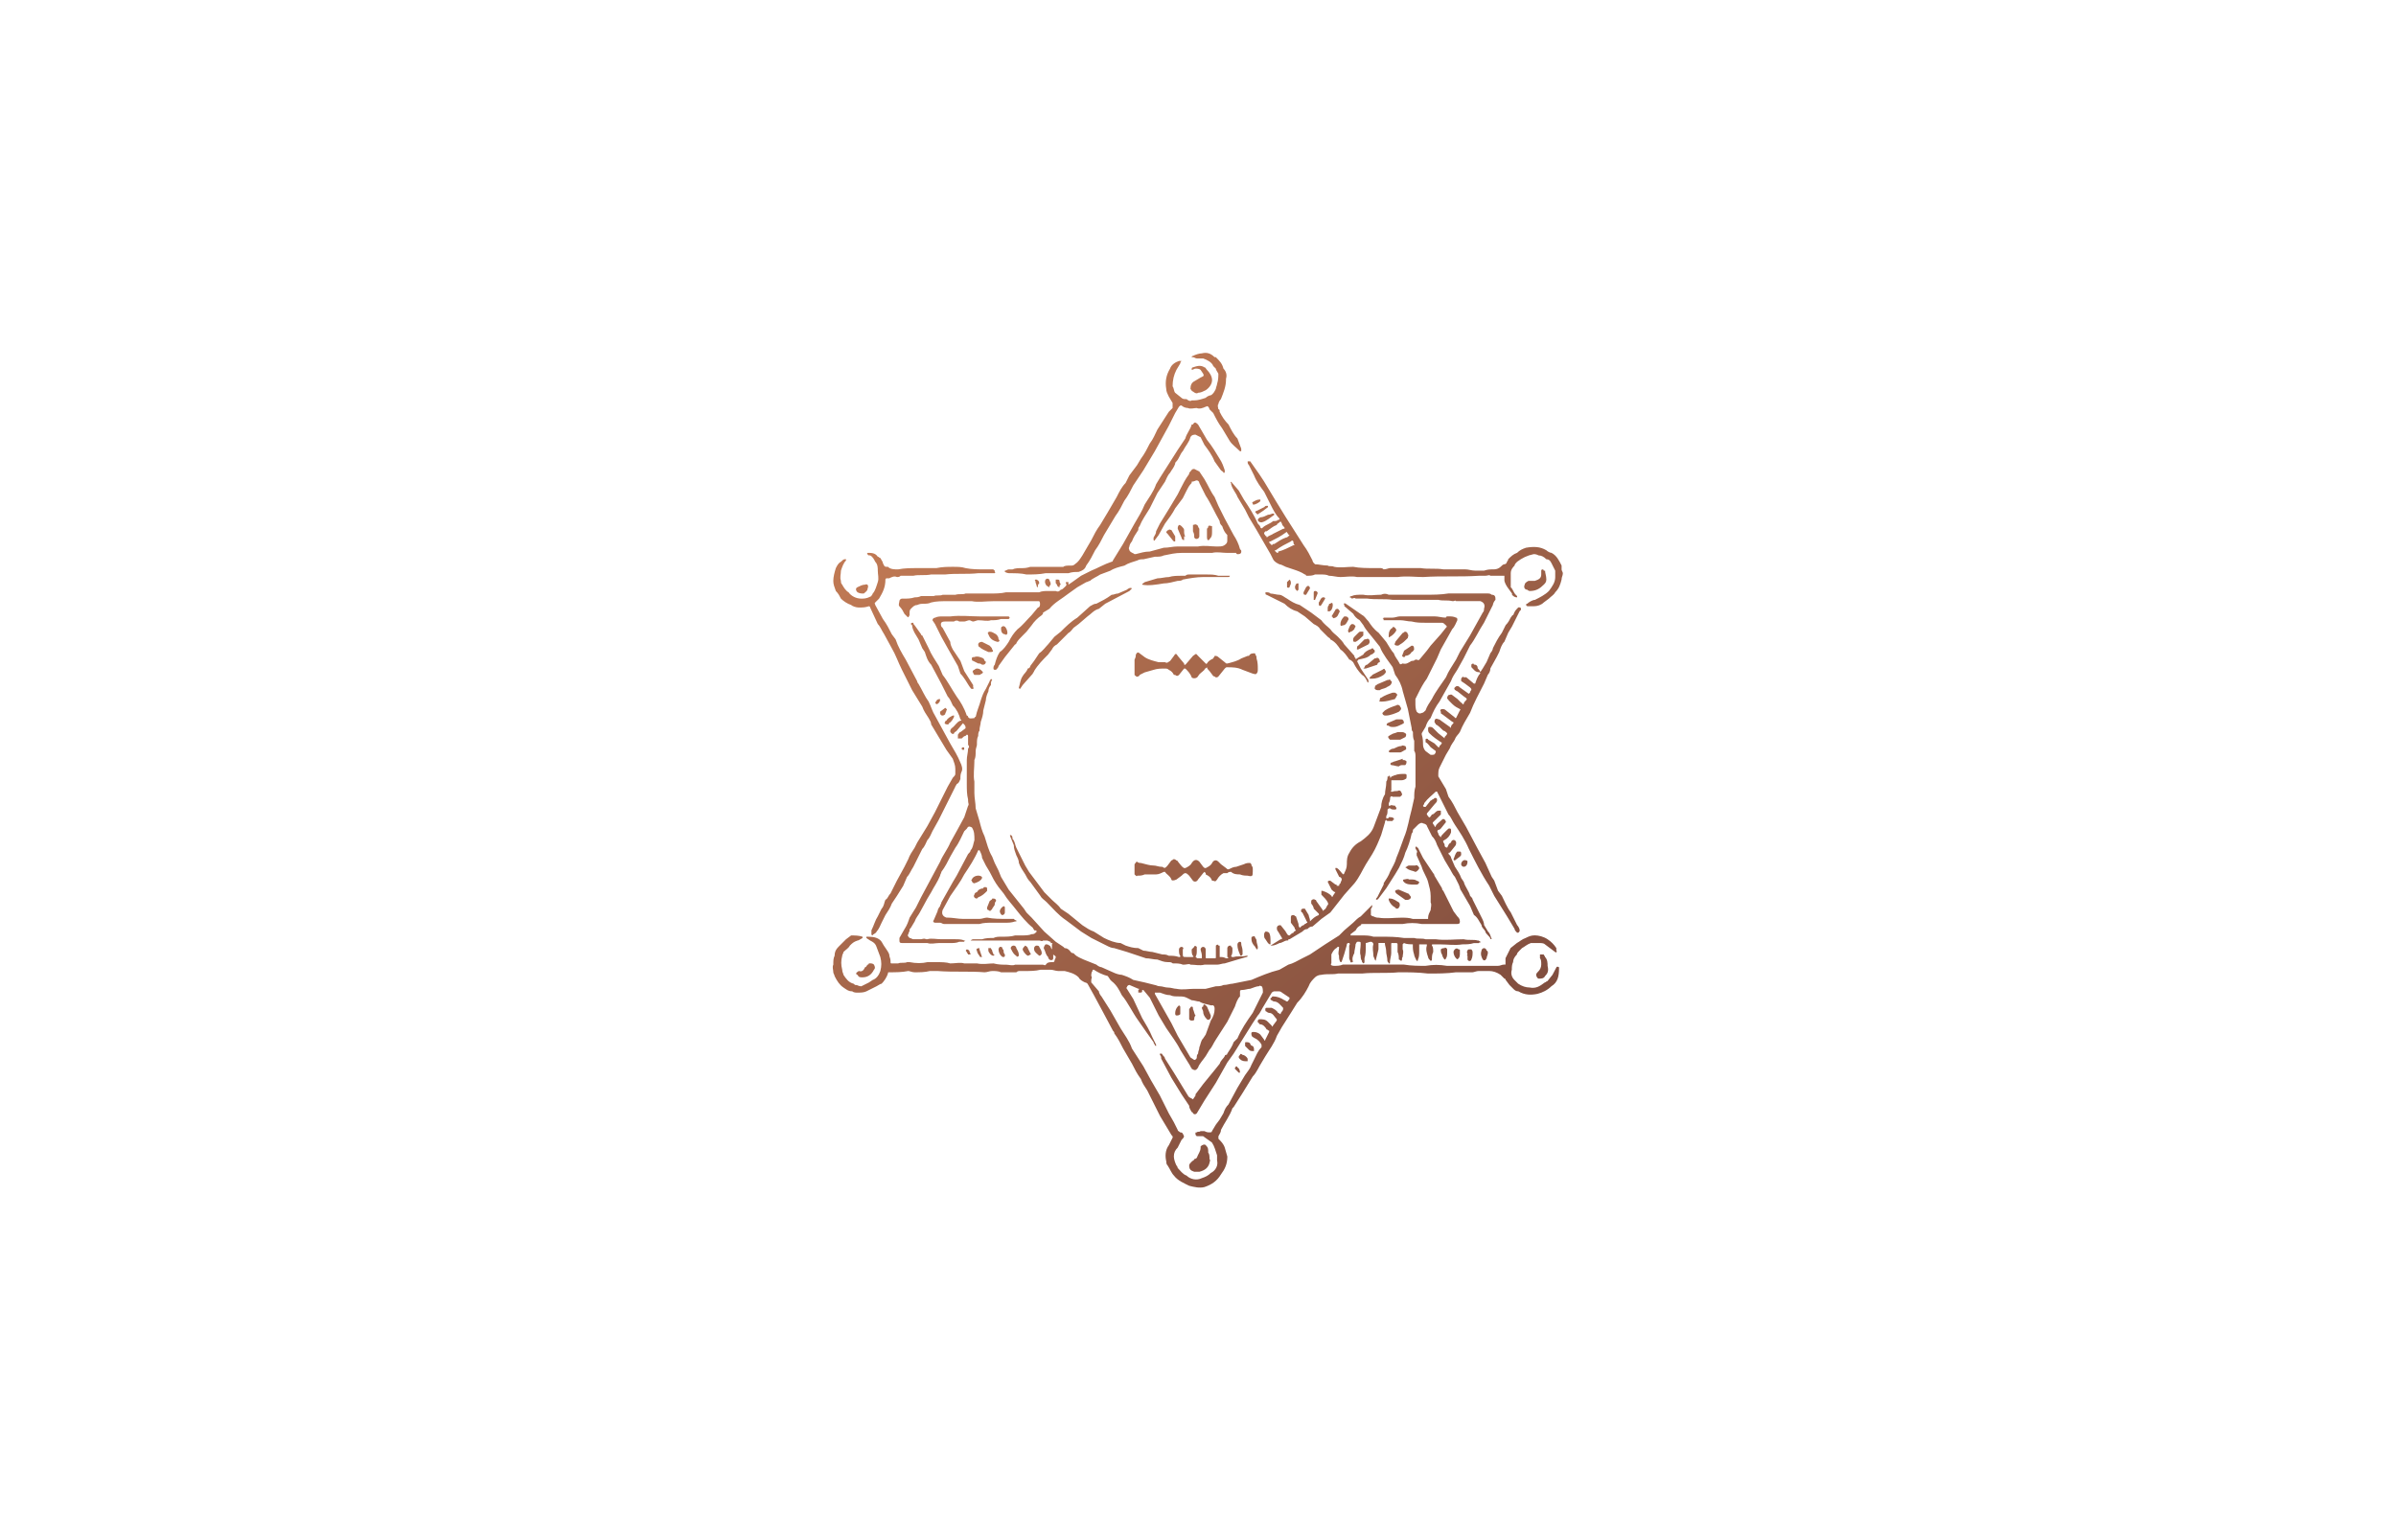 <svg width="700" height="450" viewBox="0 0 700 450" fill="none" xmlns="http://www.w3.org/2000/svg">
<path d="M454.733 282.592C455.106 282.219 455.105 282.592 455.478 282.592V282.964C455.478 285.193 455.105 287.05 453.249 288.162C452.136 289.275 450.651 290.019 449.162 290.392C447.305 290.764 445.449 290.764 443.592 289.647C442.847 289.647 442.479 289.275 442.107 288.903L440.994 287.79L439.881 286.305C439.881 285.933 439.509 285.933 439.509 285.933L438.397 284.821C437.284 284.076 436.168 283.708 435.055 283.708H432.085C431.341 283.708 430.6 284.08 430.228 284.08H425.402C422.804 284.452 419.831 284.452 417.233 284.452C414.264 284.08 411.294 284.08 408.693 284.08C404.979 284.452 401.265 284.08 397.923 284.452H390.868C389.383 284.824 387.898 284.452 386.041 284.824C385.297 284.824 384.556 285.197 384.184 285.569C383.44 286.313 382.699 287.054 382.327 288.166C381.583 289.651 380.47 291.508 378.985 292.993L377.128 295.962L374.531 300.049L373.046 302.646C372.302 304.875 370.817 306.732 369.704 308.589L368.592 310.446C367.847 311.559 367.107 313.416 365.994 314.532L363.024 319.359L360.427 323.445L360.055 323.817C359.311 326.046 357.826 327.903 356.713 330.128C356.713 330.873 356.341 331.241 355.969 331.985V332.73C356.713 333.474 357.454 334.214 357.826 335.327L358.57 337.924C358.57 340.154 357.826 341.638 356.713 343.123C355.6 344.98 354.116 346.093 351.886 346.837C350.402 347.209 348.917 346.837 347.432 346.465C345.947 345.721 344.09 344.98 342.978 343.495C342.233 342.751 341.865 341.638 341.121 340.526C340.749 340.154 340.749 339.781 340.749 339.413C340.376 337.928 340.376 336.071 341.493 334.586L342.605 332.357C342.605 331.985 342.606 331.985 342.233 331.613L338.892 326.042L335.178 318.614C334.433 317.502 333.693 316.385 333.321 315.273C332.208 313.788 331.464 312.303 330.723 310.818L328.126 306.364C327.381 304.879 326.641 303.394 325.528 301.909C325.528 301.537 325.528 301.537 325.156 301.165L322.187 295.594L319.589 290.768L317.732 287.426C317.732 287.426 317.36 287.054 316.988 287.054C316.243 286.681 315.503 286.309 315.131 285.569C314.018 284.456 312.533 284.084 311.045 283.712H309.176C308.432 283.712 307.692 283.34 306.947 283.34H303.978C302.493 283.712 301.008 283.712 299.151 283.712H298.038C297.666 283.712 297.294 283.712 296.926 284.084H292.468C291.723 283.712 290.611 283.712 289.87 283.712C289.13 283.712 288.385 284.084 287.641 284.084C283.187 283.712 278.728 284.084 273.902 283.712H271.673C270.188 284.084 268.703 284.084 267.218 284.084C266.474 284.084 265.733 283.712 265.361 283.712C263.504 284.084 261.647 284.084 259.79 284.084C259.418 284.084 259.418 284.084 259.418 284.456C259.046 285.569 258.305 286.685 257.561 287.426C257.189 287.426 256.817 287.798 256.076 288.17L253.107 289.655C252.362 290.027 251.25 290.027 250.509 290.027C250.137 290.027 249.397 290.027 249.024 289.655C247.912 289.655 247.54 289.283 246.427 288.542C245.314 287.798 244.57 286.685 243.83 285.2C243.83 284.828 243.457 284.456 243.457 284.088C243.457 283.343 243.085 282.603 243.457 281.859C243.457 280.746 243.457 280.002 243.83 279.261C243.83 278.149 244.202 277.404 244.942 276.664L247.171 274.435L248.656 273.322C249.769 273.322 250.885 273.322 251.998 273.694V274.066C251.254 274.438 250.885 274.811 250.513 274.811C249.4 275.183 249.028 275.555 248.284 276.295C247.912 277.04 247.171 277.408 246.427 278.152C246.427 278.524 246.055 278.897 246.055 279.265C245.683 280.75 245.683 281.862 246.055 283.351C246.055 284.095 246.427 284.464 246.427 284.836C247.171 285.949 247.912 287.065 249.397 287.433C249.769 287.805 249.769 287.805 250.141 287.805C250.513 287.805 250.885 288.178 251.626 288.178L253.855 287.065L254.968 286.321C256.08 285.949 256.824 284.836 257.197 283.723C257.569 282.238 257.569 281.126 257.197 279.637L256.084 276.668C255.712 275.555 254.971 275.183 254.227 274.811L253.114 274.066V273.694H253.859C255.343 273.694 256.828 274.066 257.573 275.179C258.317 276.664 259.43 277.776 259.802 278.893C259.802 279.637 260.174 280.005 260.174 280.75C260.174 281.494 260.174 281.494 260.546 281.494H262.403C263.147 281.122 264.26 281.494 265 281.122H265.745C267.602 281.494 269.459 281.494 270.943 281.122H273.541C275.026 281.122 276.511 281.122 277.627 281.494C279.112 281.494 280.597 281.122 281.713 281.494H285.427C287.284 281.866 288.769 281.494 290.254 281.494C291.738 281.866 292.851 281.866 293.968 281.866C294.712 281.866 295.824 282.238 296.565 281.866H304.733C305.478 282.238 305.478 281.866 305.846 281.494C306.218 281.122 306.959 281.122 307.331 281.122C307.703 281.122 308.075 281.122 308.075 280.75C308.075 280.378 308.447 280.005 308.447 279.637C308.447 279.265 308.075 279.265 307.703 278.893V280.005C307.703 280.378 307.331 280.75 306.59 280.378C306.59 280.378 306.218 280.005 306.218 279.633C305.474 278.889 305.474 278.149 305.106 277.404C304.733 277.032 305.105 276.292 305.478 275.919C305.85 275.919 306.222 275.919 306.59 276.292C306.962 276.292 306.962 277.036 307.335 277.404V275.919C307.707 275.547 307.335 275.547 306.962 275.547V275.175C306.59 275.175 306.218 274.803 305.85 274.803H304.737C304.365 275.175 303.993 274.803 303.624 274.803H283.574C283.946 274.431 284.318 274.431 284.318 274.431H286.916C288.028 274.059 289.145 274.059 290.257 274.059C291.002 273.686 291.742 273.687 292.855 273.687C293.968 273.687 295.452 273.687 296.569 273.314H298.426C299.538 273.314 300.655 273.314 301.395 272.942C301.768 272.942 302.14 272.942 302.508 272.57L302.88 272.198C302.88 271.826 302.508 271.826 302.136 271.826C302.136 271.454 301.764 271.454 301.764 271.081C299.907 269.597 298.422 267.74 296.937 265.883C295.824 264.398 294.34 262.913 293.223 261.056L291.738 259.199C290.626 257.714 289.881 256.23 289.141 254.745L288.028 252.888L286.916 250.659C286.916 249.914 286.543 249.174 286.171 248.43H285.799C284.686 251.027 283.202 253.256 281.713 255.485C280.6 257.714 279.116 259.571 277.627 261.797L275.398 265.883C275.026 266.995 275.398 267.74 276.511 268.112H276.883C278.368 268.112 279.852 268.484 281.337 268.484H286.164C286.908 268.484 287.649 268.112 288.393 268.112C290.25 268.484 292.107 268.484 294.332 268.484H296.189L296.561 268.856C296.933 268.856 296.933 268.856 296.933 269.228H296.561C295.449 269.6 294.704 269.6 293.592 269.6H289.878C288.765 269.6 287.28 269.6 286.164 269.973H275.766C275.394 269.973 275.022 269.6 274.654 269.6H273.169C272.797 269.6 272.424 269.228 272.797 268.856L273.909 266.259C273.909 265.887 274.281 265.146 274.654 264.774C274.654 264.402 275.026 264.03 275.026 263.661L278.368 257.718L279.48 255.861L282.822 249.55C283.194 249.178 283.566 248.805 283.566 248.437C284.311 247.693 284.311 246.58 284.679 245.468C284.679 243.983 284.679 242.87 283.935 241.754C283.19 241.381 282.822 241.381 282.45 242.126L281.706 242.87C280.961 244.355 280.221 246.212 279.108 247.697L277.623 250.294C276.879 251.779 276.138 253.264 275.026 254.749C275.026 255.121 274.654 255.493 274.654 255.861C273.909 257.718 272.797 259.203 272.056 260.688L270.943 262.545L268.714 266.631C268.342 267.375 267.602 268.116 267.23 269.228L266.117 271.085C265.745 271.457 265.745 271.457 265.745 271.83C265.745 272.202 265.373 272.574 265.373 272.942C265 273.314 265.373 273.687 265.745 274.055C266.117 274.055 266.489 274.427 266.857 274.427H269.087C269.459 274.427 269.831 274.055 270.571 274.427H270.943C272.056 274.055 273.541 274.427 275.03 274.427H279.116C279.86 274.427 280.973 274.427 281.713 274.799H282.085C281.713 274.799 281.713 275.171 281.713 275.171H280.228C279.484 275.543 278.371 275.543 277.631 275.543H274.289C273.176 275.543 272.06 275.916 270.947 275.543H263.519C262.775 275.543 262.775 275.171 262.775 274.799V274.055L264.26 271.457C265.004 270.345 265.373 269.228 265.745 268.116L267.602 265.146L269.087 262.176L274.657 251.779C275.402 249.922 276.887 248.065 277.627 246.208L279.484 242.866L281.713 238.78L282.826 235.438C283.198 235.066 282.826 234.694 282.826 233.954V233.581C282.454 232.097 282.454 230.612 282.454 229.127V222.071C282.454 220.959 282.826 219.842 282.826 218.73C283.198 218.357 283.198 217.985 282.826 217.617V215.019C282.826 215.019 282.826 214.647 282.454 214.647L282.081 215.019C281.709 215.019 281.337 215.392 280.969 215.764H279.856V214.651C280.228 214.279 280.228 213.907 280.6 213.907L282.085 212.794V212.422C282.085 212.05 281.713 211.678 281.341 211.309L279.484 213.538C279.112 213.911 278.74 213.911 278.74 214.283C278.368 214.655 277.995 214.283 277.995 214.283C277.623 213.911 277.623 213.911 277.623 213.538C277.623 213.166 277.995 212.794 277.995 212.794C279.108 212.05 279.48 210.937 280.593 210.565C280.965 210.565 280.965 210.193 280.593 210.193C280.221 208.708 279.48 207.223 278.364 206.107C277.992 205.362 277.619 204.25 276.879 203.509L275.022 199.795L272.052 194.224C270.94 193.112 270.568 191.627 270.195 190.511L269.451 189.398L268.338 186.8L267.226 184.943C266.854 184.199 266.481 183.459 266.481 182.714L266.109 182.342C266.109 181.97 266.481 181.97 266.481 181.97H266.854C266.854 182.342 266.854 182.342 267.226 182.714L269.083 185.312C269.083 185.312 269.083 185.684 269.455 185.684L271.312 189.398C272.056 191.255 273.169 192.74 274.281 194.597L275.394 197.194C276.879 199.051 277.992 201.28 279.48 203.505C280.593 204.99 281.709 206.847 282.45 209.076C282.45 209.076 282.822 209.076 282.822 209.449C283.194 210.193 283.935 209.821 284.679 209.821C284.679 209.449 285.051 209.449 285.051 209.449C285.423 207.592 286.164 206.107 286.536 204.622C286.908 203.509 287.28 202.393 288.021 201.28L289.133 199.051C289.133 198.679 289.505 198.679 289.505 198.307L289.878 198.679C289.506 199.051 289.505 199.423 289.505 200.164C289.133 200.536 288.761 201.276 288.761 202.021C288.389 202.761 288.017 203.878 288.017 204.618L287.273 207.588C287.273 208.7 286.9 209.817 286.528 210.93C286.528 211.674 286.156 212.414 286.156 213.527C285.784 213.899 285.784 214.64 285.784 215.012C285.412 215.756 285.412 216.497 285.412 217.609C285.412 217.981 285.04 218.722 285.04 219.466C285.04 220.579 285.04 221.323 284.668 222.064V222.436C284.668 224.293 284.295 226.522 284.668 228.375V231.717C284.668 233.202 285.04 234.687 285.04 236.171L286.152 239.885C286.524 241.37 286.897 242.855 287.637 244.34C288.381 246.569 288.75 248.426 289.866 250.283L290.611 252.14L291.723 254.369L292.468 256.226L294.697 259.94L299.151 265.511L299.895 266.623L301.38 268.108L305.094 272.194L308.436 275.164L310.665 276.649L311.037 277.021C311.781 277.021 312.15 277.393 312.522 277.765C312.894 278.137 312.894 278.509 313.635 278.509L314.007 278.881C314.751 279.626 315.864 279.994 316.604 280.366L320.318 281.851C320.69 282.223 321.431 282.595 321.803 282.595L325.145 284.08C325.889 284.452 327.002 284.824 327.742 284.824C328.855 285.197 329.971 285.569 331.084 286.309L334.426 287.054L337.395 287.798C337.768 287.798 338.14 288.17 338.88 288.17C339.624 288.17 340.365 288.542 341.109 288.542C342.222 288.542 342.966 288.914 343.707 288.914C345.564 289.286 347.049 288.914 348.905 288.914H352.247L355.217 288.17C355.961 288.17 356.702 288.17 357.446 287.798C358.559 287.798 359.303 287.426 360.043 287.426L365.614 286.313C368.212 285.2 370.813 284.084 373.783 283.343L376.38 281.859C377.865 281.487 378.978 280.746 380.466 280.002L382.695 278.889L387.15 275.919L391.236 273.322L392.721 271.837L395.318 269.608C396.062 268.864 396.803 268.123 397.547 267.751L400.889 264.409V264.781C400.889 264.781 400.889 265.154 400.517 265.526V267.383C400.889 267.755 401.261 267.755 401.261 267.755C402.005 268.127 402.374 268.127 402.746 268.127C404.975 268.499 407.2 268.127 409.43 268.127C410.542 268.127 411.659 268.127 412.771 268.499H417.226V268.127C417.226 267.383 417.598 266.642 417.97 265.898C417.97 265.154 418.342 264.413 417.97 263.669V261.812C417.97 260.327 417.598 259.214 417.226 257.726C416.854 256.237 415.741 254.756 415.369 253.271L413.884 249.93V249.185C414.256 248.813 413.884 248.813 413.884 248.441C413.512 248.069 413.512 247.697 413.512 247.697C413.512 247.324 413.884 247.324 413.884 247.324C413.884 247.324 413.884 247.697 414.256 247.697L415.741 250.666L418.711 255.121C418.711 255.121 419.083 255.493 419.083 255.865L421.312 259.579C421.312 259.951 421.312 259.951 421.684 260.323L424.654 266.262L425.766 267.747C426.138 268.119 426.511 268.492 426.511 269.232C426.511 269.976 426.138 269.976 425.398 269.976H415.373C413.516 269.604 411.659 269.604 409.802 269.976H398.292C397.919 269.976 397.547 269.976 397.547 270.349C396.803 270.721 396.435 271.093 396.062 271.833L394.578 272.946V273.318H397.919C399.032 273.318 400.149 273.318 401.261 273.69H403.49C405.719 273.69 407.945 273.69 410.174 274.062H413.143C414.256 274.435 415.373 274.062 416.485 274.435H419.455C422.052 274.807 425.026 274.435 427.623 274.435C429.108 274.807 430.593 274.435 431.709 274.807H432.081C432.081 275.179 432.454 274.807 432.454 275.179C432.826 275.551 432.081 275.179 432.081 275.551H430.597C429.484 275.923 428.367 275.923 427.255 275.923C425.026 276.295 422.8 275.923 420.571 275.923H418.714C418.342 275.923 418.342 275.923 418.342 276.295C418.714 276.668 418.714 277.408 418.714 278.152C418.342 278.897 418.342 279.637 418.342 280.381C418.342 280.754 417.97 280.754 417.97 280.754C417.598 280.381 417.226 280.009 417.226 279.641C416.854 278.528 416.481 277.412 416.854 276.299V275.927H414.624V277.765C414.624 278.878 414.624 279.622 414.252 280.362C414.252 280.735 414.252 280.735 413.88 280.735C413.508 279.99 413.136 279.25 413.136 278.878C412.764 277.765 412.764 277.021 412.764 276.28V275.908C412.019 275.908 410.907 275.908 410.166 275.536L409.794 275.908V277.393C410.166 278.137 409.794 278.878 409.794 279.622C409.422 279.994 409.794 280.366 409.422 280.735C409.05 280.735 409.05 280.362 408.678 280.362C408.678 279.618 408.678 278.878 408.306 278.133V275.904C408.306 275.904 408.306 275.532 407.933 275.532H406.821C406.449 275.532 406.449 275.532 406.449 275.904V278.502C406.449 279.246 406.076 280.359 406.076 281.099V281.471H405.704C405.704 281.099 405.332 281.099 405.332 280.727C405.332 279.614 404.96 278.87 404.96 277.757C404.96 277.013 404.588 276.273 404.588 275.528H402.731V277.385L401.987 280.355V280.727L401.614 280.355C401.614 279.983 401.242 279.611 401.242 279.242C401.242 278.13 400.87 277.013 401.242 275.9C401.242 275.528 400.87 275.156 400.498 275.156C400.126 275.156 399.385 275.528 399.013 275.528V276.641C399.013 277.754 399.013 278.87 398.641 279.983V281.095C398.641 281.468 398.269 281.468 398.269 281.468C397.897 281.095 397.897 281.095 397.897 280.723C397.524 280.351 397.524 279.611 397.524 279.238C397.152 278.126 397.524 277.009 397.524 275.897C397.524 275.152 397.524 275.152 396.78 275.152C396.408 275.152 396.408 275.152 396.036 275.897C396.036 276.641 395.664 277.754 395.664 278.494C395.292 279.238 394.919 279.979 395.292 281.092H394.919C394.919 281.464 394.547 281.092 394.547 281.092C394.547 280.719 394.175 280.347 394.175 279.979V276.265C394.175 276.265 394.547 275.893 394.175 275.521C393.803 275.521 393.431 275.521 393.431 276.265L392.687 278.862L391.942 281.092H391.57C391.198 280.347 391.198 279.979 391.198 279.235C390.826 278.49 391.198 277.75 391.198 277.005V276.633H390.826L390.454 277.005C389.709 277.378 389.341 278.118 388.969 278.862V281.46C388.597 281.832 388.969 282.204 389.713 282.204C390.457 282.204 391.57 282.204 392.311 281.832H410.132C412.361 282.204 414.586 282.204 416.443 282.204C418.673 281.832 420.53 281.832 422.755 282.204H437.607C438.351 282.204 438.719 281.832 439.464 281.832H439.836V279.975L441.321 277.005L443.178 275.521C443.922 275.149 444.662 274.408 445.775 274.036C446.519 273.664 447.26 273.292 448.373 273.292C449.485 273.292 450.97 273.664 452.086 274.404C453.199 275.149 453.943 275.889 454.684 277.002V277.765C454.684 277.765 455.056 278.137 454.684 278.137C454.684 278.509 454.312 278.137 454.312 278.137L451.342 275.908C450.97 275.536 450.23 275.536 449.485 275.536H447.256C446.143 275.908 445.399 276.649 444.659 277.021L443.914 277.765C443.542 278.137 443.17 278.509 443.17 278.878C442.43 279.622 442.057 280.362 442.057 281.107C441.685 281.851 441.685 282.592 441.685 283.336C441.313 284.449 441.685 285.565 442.43 286.305L443.542 287.418C444.655 288.162 445.771 288.531 446.884 288.531C448.741 288.903 449.854 288.159 451.338 287.046C451.711 287.046 451.711 286.674 452.083 286.674L453.568 284.817L454.733 282.592ZM244.194 172.681C243.822 171.569 243.45 170.824 243.45 169.712C243.45 168.599 243.822 167.114 244.194 165.998C244.566 165.254 244.938 164.513 245.679 164.141C246.051 163.769 246.423 163.397 246.792 163.397H247.164V163.769C246.419 164.513 246.051 165.626 245.679 166.738C245.679 167.851 245.307 168.595 245.679 169.708C245.679 170.08 245.679 170.452 246.051 170.821C246.423 171.565 247.164 172.678 247.908 173.05C248.652 174.162 250.137 174.907 251.622 174.907H251.994C253.107 174.907 253.851 174.535 254.592 174.162C254.592 173.79 254.964 173.79 254.964 173.418C255.708 172.674 256.076 171.189 256.449 170.076C256.821 168.964 256.449 167.847 256.449 166.735C256.449 165.99 256.449 164.878 255.704 164.137C255.332 163.393 254.96 162.652 254.219 162.28C253.847 162.28 253.475 162.28 253.475 161.908C253.475 161.908 253.103 161.908 253.475 161.536C254.588 161.536 255.704 161.536 256.445 162.649C256.817 162.649 256.817 163.021 257.189 163.021C257.561 163.765 257.933 164.133 257.933 164.505C258.306 165.25 258.305 165.618 259.046 165.618H259.418C260.162 166.362 261.275 166.362 262.388 166.362C264.245 165.99 266.102 165.99 267.959 165.99H273.53C275.387 165.618 276.871 165.618 278.356 165.618C279.841 165.618 280.954 165.618 282.07 165.99C283.927 166.362 285.784 166.362 287.641 166.362H289.87C290.242 166.362 290.242 166.362 290.614 166.735V167.107C290.987 167.107 290.614 167.479 290.614 167.479H285.788C282.446 167.851 279.476 167.479 276.135 167.851H272.049C270.192 168.223 268.335 167.851 266.85 168.223H263.136C262.764 168.595 262.392 168.595 262.023 168.595C261.279 168.223 260.538 168.595 259.794 168.968H259.05C258.678 168.968 258.678 169.34 258.678 169.34C258.678 171.569 257.933 173.054 256.821 174.911L255.708 176.023C255.336 176.395 255.708 176.395 255.708 176.768L257.937 180.854C259.05 182.338 259.794 183.823 260.535 185.308L261.647 186.793C262.392 189.022 263.504 190.879 264.617 192.732L267.959 199.043C267.959 199.416 268.331 199.788 268.331 199.788C269.443 201.645 270.188 203.502 271.3 204.987C272.045 206.471 272.413 207.956 273.157 209.073L277.612 217.241C278.724 219.098 279.841 220.955 280.581 222.812C280.954 223.556 281.326 224.669 280.954 225.409C280.581 226.154 280.581 226.894 280.581 227.638C280.209 228.383 280.209 228.751 279.469 229.123C279.469 229.495 279.097 229.495 279.097 229.868L274.27 239.521L272.413 242.862C272.041 243.607 271.669 244.719 270.928 245.46C270.556 246.204 270.184 247.317 269.443 248.057L266.846 253.256C266.102 254.369 265.733 255.485 264.989 256.226L263.876 258.823L262.019 261.793L260.535 264.022C260.162 265.135 259.422 266.251 258.678 267.364L257.565 269.593C257.193 270.337 256.821 271.45 256.08 272.19C256.08 272.562 255.708 272.562 255.336 272.935C255.336 272.935 254.964 272.935 254.964 273.307C254.592 273.307 254.592 272.935 254.592 272.935V271.822C255.336 270.337 255.704 268.852 256.449 267.736L257.561 265.507C258.305 264.762 258.305 263.65 258.674 262.909C259.418 262.537 259.418 261.797 260.159 261.052L262.016 257.338L264.245 253.252L265.357 251.023C265.73 249.911 266.47 248.794 267.214 247.681L267.959 246.197L270.928 241.37L273.157 237.284L276.871 229.856L278.356 227.259C278.728 226.887 279.1 226.514 279.1 226.146V224.661C279.1 223.549 278.728 222.804 278.356 221.692L276.499 219.094L272.045 211.666C272.045 210.922 271.673 210.554 271.3 209.809C270.556 208.697 269.816 207.58 269.443 206.468L266.474 201.641L263.504 195.698C262.392 193.469 261.647 191.243 260.535 189.387L258.306 185.3C257.561 184.188 257.193 183.071 256.449 182.331L254.219 177.504C254.219 177.504 254.219 177.132 253.847 177.132C252.735 177.504 251.99 177.504 250.878 177.504C250.133 177.504 249.021 177.132 248.649 176.76C247.536 176.388 246.419 175.647 245.679 174.903C245.307 174.166 244.938 173.426 244.194 172.681ZM250.505 171.569C251.25 171.197 251.99 170.824 252.735 170.824C253.479 170.452 253.847 171.197 253.479 171.937C253.479 172.681 252.735 173.05 252.366 173.422C251.622 173.422 251.254 173.422 250.509 173.05C250.137 172.681 249.765 171.941 250.505 171.569ZM252.735 282.592C253.107 282.592 253.107 282.219 253.479 281.847C253.479 281.847 253.851 281.847 253.851 281.475C254.595 281.475 254.964 281.475 255.336 281.847C255.708 282.592 255.708 282.96 255.336 283.332C254.592 284.817 253.479 285.561 251.994 285.561C251.25 285.561 250.881 285.561 250.509 284.817C250.509 284.817 250.137 284.817 250.137 284.445C250.137 284.073 250.509 284.073 250.881 283.7C251.99 284.076 252.362 283.336 252.735 282.592ZM360.416 156.345C361.16 157.457 361.9 158.942 362.273 160.431C362.645 160.803 362.645 160.803 362.645 161.175C362.645 161.919 361.9 161.919 361.532 161.919C361.164 161.919 361.16 161.547 361.16 161.547H358.562C357.078 161.547 355.593 161.175 354.108 161.547H345.195C343.338 161.547 341.854 161.919 339.997 162.292C339.252 162.664 338.512 162.664 337.399 162.664L334.057 163.408C333.313 163.408 332.945 163.408 332.2 163.78C331.088 164.152 329.603 164.524 328.486 165.265C327.002 165.637 325.517 166.009 324.4 166.75L321.431 167.862C320.318 168.607 319.202 168.975 318.461 169.719C318.089 169.719 317.717 170.092 317.349 170.092L314.751 171.576L312.154 173.433C310.297 174.918 308.068 176.031 306.583 177.888L304.726 179C304.726 179.373 304.726 179.373 304.354 179.745C303.241 180.489 302.124 181.602 301.384 182.714L299.899 184.571L298.787 185.684C298.042 186.428 297.302 187.169 296.93 187.913C296.93 188.285 296.557 188.285 296.557 188.285L293.588 191.999L291.731 194.597C291.731 194.969 291.359 195.341 290.986 195.709H290.614C290.242 195.709 290.242 195.337 290.242 195.337C290.242 194.965 290.242 194.593 290.614 194.224C290.987 192.74 291.359 191.627 292.099 190.511C293.212 189.766 293.956 188.654 294.697 187.541C295.441 186.056 296.181 184.943 297.294 183.827C298.779 182.714 299.892 181.23 301.38 179.741L303.237 177.512C303.981 177.512 303.981 176.027 303.609 175.655H290.242C288.013 175.655 285.788 176.027 283.931 175.655H276.875C275.018 175.655 273.533 175.655 272.049 176.027C271.304 176.399 270.564 176.399 269.819 176.399C269.447 176.399 268.707 176.399 267.962 176.771C267.218 176.771 266.85 177.143 266.105 177.884C265.733 178.256 265.733 178.628 265.733 179.369V179.741C265.361 180.485 265.361 180.485 264.989 180.113L264.245 179.369C263.873 178.624 263.5 177.884 262.76 177.14C262.388 176.768 262.76 176.027 262.76 175.655C262.76 175.283 263.132 174.911 263.504 174.911H263.876C264.989 174.911 266.105 174.911 267.218 174.538C267.59 174.538 268.331 174.538 269.075 174.166H272.789C273.533 173.794 274.646 174.166 275.387 173.794H279.1C280.213 173.422 281.33 173.794 282.07 173.422H288.754C290.611 173.422 292.468 173.422 293.952 173.05H303.605C304.35 172.678 305.462 172.678 306.203 172.678H308.432C309.176 173.05 309.545 172.678 309.917 172.305C310.289 172.305 310.661 171.933 311.03 171.561L311.402 171.189C311.774 170.817 311.402 170.445 311.402 170.445V170.073H312.146V170.817L313.259 170.073L315.856 168.216L318.826 166.731C320.683 165.987 322.54 164.874 324.765 164.133C325.137 164.133 325.137 163.761 325.137 163.761L328.107 158.935L331.449 152.992C332.561 151.135 333.678 149.278 334.418 147.421C335.531 145.564 337.016 143.707 337.76 141.481L338.873 139.624L344.071 131.456L346.3 128.114C346.673 126.63 347.785 125.517 348.157 124.028H348.53C348.902 123.284 349.274 123.284 350.014 124.028L352.612 128.483C354.097 130.34 355.209 132.197 356.326 134.054C357.07 135.166 357.438 136.283 357.811 137.395V137.768C357.811 138.14 357.811 138.14 357.438 138.14C357.438 137.768 357.066 137.768 356.694 137.395L354.837 134.798C354.093 132.941 352.98 131.456 351.868 129.971L350.755 127.742L349.27 126.998C348.898 126.998 348.157 126.998 347.785 127.742C347.413 129.227 346.3 130.34 345.556 131.828C344.812 132.573 344.443 134.057 343.699 134.798C343.327 135.17 343.327 135.17 343.327 135.542C342.955 136.655 342.214 137.399 341.842 138.14C341.098 138.884 340.73 139.997 340.357 140.737L338.128 144.079L335.899 148.533C334.787 150.39 333.67 151.875 332.93 153.732C332.557 154.104 332.557 154.476 332.557 154.845C331.813 155.957 331.073 157.074 330.7 158.187C330.328 158.559 329.956 159.299 329.956 159.671C329.584 160.416 329.956 160.416 329.956 160.784C330.328 161.528 331.069 161.528 331.441 161.897H331.813C333.298 161.524 334.411 161.152 335.899 161.152L339.985 160.04C341.47 160.04 342.583 159.668 344.071 159.668H350.011C351.868 159.295 353.724 159.668 355.209 159.668H355.954C356.698 159.668 357.438 159.668 358.183 158.923C358.555 158.551 358.555 158.179 358.555 157.811V156.326C357.811 155.581 357.442 154.841 357.07 153.728C356.698 153.356 356.326 152.984 356.326 152.243C354.841 149.646 353.728 147.045 352.24 144.816L350.383 141.102C350.383 140.73 350.011 140.357 349.638 140.357C349.266 140.357 348.894 140.73 348.154 140.73V141.102C347.409 141.846 347.041 142.587 346.669 143.331L345.556 145.56L343.327 148.53C342.583 150.014 341.47 151.499 340.357 152.984L338.5 156.326L337.388 157.811C337.388 158.183 337.016 157.811 337.016 157.811V157.066C337.388 156.322 337.76 155.954 337.76 155.209L338.873 152.98L341.842 148.154L344.071 144.44L344.816 142.955C345.56 141.47 346.3 139.985 347.413 138.5C347.413 138.128 347.413 138.128 347.785 137.756C348.157 137.384 348.157 137.012 348.898 137.012L350.383 137.756L351.868 139.985C352.98 141.842 353.724 143.699 354.837 145.184L355.95 147.781L357.807 151.495L360.416 156.345ZM292.468 180.85C291.355 181.222 290.611 181.222 289.498 181.222C288.385 181.594 287.269 181.222 285.784 181.222C285.412 181.222 284.671 181.594 284.299 181.594C283.927 181.594 283.555 181.222 283.187 181.222C282.818 181.222 282.074 181.594 281.702 181.594H280.217C279.845 181.222 279.104 181.222 278.732 181.594H276.135C275.022 181.594 274.65 181.966 275.022 183.079L275.394 183.451L277.623 187.537C277.623 188.281 277.995 189.022 278.368 189.766L280.597 193.108L281.709 196.078L284.307 200.164V200.908C284.679 200.908 284.307 201.28 284.307 201.28H283.935C283.562 201.28 283.562 200.908 283.19 200.536C282.446 199.423 281.705 197.938 280.593 196.822L279.849 194.593L276.879 189.394L275.022 186.052L273.165 182.338L272.421 181.226C272.421 180.854 272.793 180.481 273.165 180.481C273.909 180.109 274.65 180.109 275.394 180.109H277.623C280.593 179.737 283.566 180.109 286.164 180.109H294.704C295.076 180.481 295.076 180.481 294.704 180.854H292.468V180.85ZM274.642 204.614C274.642 204.987 274.27 205.359 274.27 205.359C273.898 205.731 273.898 205.731 273.526 205.731C273.154 205.359 273.154 204.987 273.526 204.987C273.526 204.614 273.898 204.242 274.638 204.242V204.614H274.642ZM276.127 206.843C276.127 206.843 276.499 206.843 276.499 207.216C276.871 207.216 276.499 207.588 276.499 207.588C276.499 207.96 276.127 208.332 276.127 208.7C275.755 209.073 275.383 209.073 275.383 209.073C274.638 209.073 274.638 208.328 274.638 207.96L276.127 206.843ZM278.356 209.073H278.728V209.445C278.356 210.189 277.984 210.93 277.243 211.302C277.243 211.674 276.871 211.674 276.871 211.674C276.127 211.674 275.759 211.302 276.127 210.93C276.127 210.93 276.127 210.557 276.499 210.557C276.871 209.813 277.612 209.441 278.356 209.073ZM281.326 219.098C280.954 219.098 280.954 218.726 280.954 218.726C280.954 218.354 281.326 218.354 281.326 218.354C281.698 218.354 281.698 218.354 281.698 218.726C281.698 219.098 281.698 219.098 281.326 219.098ZM282.811 278.878C282.811 278.505 282.438 278.505 282.438 278.133C282.066 277.761 282.066 277.761 282.438 277.389C282.438 277.389 282.811 277.389 283.183 277.761C283.183 278.133 283.555 278.505 283.555 278.874H282.811V278.878ZM286.897 256.602C286.524 257.346 285.784 257.714 284.668 258.086C284.295 258.086 283.923 257.714 283.923 257.342C283.551 257.342 283.923 256.97 283.923 256.97C284.295 255.857 286.152 255.485 286.893 256.226V256.602H286.897ZM286.897 194.217C286.524 193.845 286.152 193.845 285.784 193.845L284.299 193.1C283.927 193.1 283.927 192.728 283.927 192.356C283.927 191.984 284.299 191.984 284.671 191.984C285.416 191.612 286.528 191.984 287.269 192.356C287.269 192.356 287.641 192.728 287.641 193.1C288.013 193.1 288.013 193.473 288.013 193.473C288.013 193.845 287.641 194.217 287.269 194.217H286.897ZM284.668 197.19C284.668 197.19 284.295 196.818 284.295 196.446C283.923 196.446 284.295 195.702 284.668 195.702C284.668 195.702 285.04 195.33 285.412 195.33C286.156 195.33 286.524 195.702 286.897 196.074C287.269 196.446 287.269 196.446 286.897 196.818C286.524 196.818 286.524 197.19 286.152 197.19H284.668ZM285.412 262.541C284.668 262.541 284.299 261.797 284.668 261.428C284.668 261.056 285.04 260.684 285.412 260.684C285.784 259.94 286.525 259.571 287.269 259.571C287.269 259.199 287.641 259.199 287.641 259.199C288.013 259.199 288.385 259.199 288.385 259.571V260.316C287.641 261.06 286.9 261.8 285.788 262.173L285.412 262.541ZM286.524 279.622C286.152 279.622 286.152 279.25 286.152 279.25C285.78 278.878 285.408 278.137 285.408 277.765C285.036 277.393 285.408 277.021 286.152 277.021V277.393L286.897 279.622H286.524ZM288.754 190.507C288.009 190.135 286.897 189.762 286.156 189.022C285.784 189.022 285.784 188.278 285.784 188.278C285.784 187.905 286.156 187.533 286.897 187.533L289.126 188.646C289.498 189.018 289.87 189.39 289.87 189.759C290.242 190.131 290.242 190.503 289.498 190.503H288.754V190.507ZM288.381 265.142L289.126 263.285C289.498 262.913 289.87 262.913 289.87 262.541C290.614 262.541 290.614 262.541 290.983 262.913V263.285C290.611 263.657 290.611 264.03 290.611 264.398L289.866 265.511C289.866 265.511 289.866 265.883 289.494 265.883C289.494 266.255 289.122 266.255 288.75 265.883C288.381 265.883 288.381 265.511 288.381 265.142ZM291.351 187.533C289.866 187.161 289.122 186.421 288.754 185.304C288.381 184.932 288.754 184.56 289.126 184.56C289.87 184.56 290.238 184.932 290.983 185.304C291.355 185.676 291.727 186.049 291.727 186.789C292.099 187.161 292.099 187.161 291.727 187.533H291.351ZM290.238 279.25C289.494 279.25 288.754 278.137 288.754 277.765V277.021H289.498C289.498 277.393 289.87 277.393 289.87 277.765C289.87 278.137 290.242 278.509 290.242 278.878H290.614L290.238 279.25ZM291.723 277.393C291.723 277.393 291.723 277.021 292.095 276.649C292.468 276.649 292.84 276.649 292.84 277.021C292.84 277.393 293.212 277.393 293.212 277.765C293.212 278.137 293.212 278.509 293.584 278.878V279.25C293.584 279.622 293.212 279.622 293.212 279.622C292.84 279.622 292.84 279.622 292.468 279.25C292.095 278.878 291.723 278.137 291.723 277.393ZM293.58 266.627C293.58 266.999 293.208 267.371 292.836 267.371C292.464 267.371 292.092 266.627 292.092 266.259C292.092 265.887 292.464 265.146 293.204 264.774C293.204 264.774 293.576 264.774 293.576 265.146V266.627H293.58ZM293.58 183.079C293.952 183.451 294.324 184.192 294.324 184.936C294.324 185.308 293.952 185.68 293.58 185.308C292.836 185.308 292.468 184.564 292.468 183.823C292.468 183.451 292.468 183.079 292.84 183.079C293.208 182.707 293.208 183.079 293.58 183.079ZM293.58 166.742C293.952 166.742 294.324 166.37 294.693 166.37H295.806C296.55 165.998 297.662 165.998 298.403 165.998C299.147 165.998 299.888 165.998 301 165.626H310.654C311.026 165.254 311.766 165.254 312.883 165.254C313.255 165.254 313.627 165.254 313.995 164.881C315.108 164.137 315.48 163.397 316.225 162.284L318.822 157.83C319.566 156.345 320.307 154.86 321.419 153.375L323.649 149.661L326.246 145.207C326.99 143.722 327.731 142.237 328.843 141.121L329.956 138.892L332.185 135.922L333.298 134.065C334.411 132.58 335.155 131.095 335.895 129.611C337.008 128.126 337.38 127.013 338.124 125.524L341.466 120.326L342.579 119.213V117.728L341.466 115.871C341.094 115.127 340.722 114.387 340.722 113.642C340.35 111.413 340.722 109.556 341.835 107.699C342.207 106.587 343.319 105.842 344.432 105.47H345.176C344.804 105.842 344.804 106.214 344.804 106.214L343.692 108.071C342.947 109.556 342.579 111.041 342.579 112.898C342.951 113.27 342.951 114.383 343.323 114.755L345.18 116.24C345.552 116.612 345.924 116.612 346.665 116.612C347.037 116.984 347.778 117.356 348.15 116.984H348.894C350.007 116.984 351.123 116.612 352.236 116.24C352.608 115.868 353.349 115.495 353.721 115.495C354.465 115.123 354.833 114.383 355.205 113.638C355.205 113.266 355.578 112.526 355.578 112.154C355.95 111.041 355.95 109.924 355.95 109.184C355.578 108.44 355.205 108.071 355.205 107.699L354.461 106.959C354.089 105.846 352.604 105.102 351.492 104.73H349.635C349.262 104.73 348.89 104.357 348.522 104.357H348.15C348.15 103.985 348.522 103.985 348.522 103.985C349.266 103.613 350.379 103.241 351.119 103.241C352.604 102.869 353.717 103.241 354.833 104.354H355.205C356.318 105.466 357.062 106.211 357.435 107.695C358.179 108.44 358.547 109.552 358.179 110.665V111.037C358.179 112.894 357.435 114.751 356.694 116.608C356.322 116.98 355.95 117.721 355.95 118.093C355.578 118.465 355.95 119.205 355.95 119.578C356.322 119.578 356.322 119.95 356.322 120.322C357.066 121.807 357.807 122.919 358.919 124.036C359.664 125.521 360.404 127.005 361.517 128.122L362.63 131.092V131.836H362.257C361.145 130.723 360.028 129.979 359.288 128.866L357.059 125.152C355.946 123.668 355.202 122.183 354.461 120.698L353.349 119.585C353.349 119.213 352.976 118.841 352.976 118.841C352.604 118.469 352.604 118.841 352.232 118.841C351.488 119.213 350.375 119.585 349.635 119.213C348.89 119.213 347.778 119.585 347.037 119.213C346.293 119.213 345.552 118.841 345.18 118.469C344.808 118.469 344.808 118.469 344.436 118.841L343.323 120.698L341.466 124.412L337.38 131.84L334.038 137.411L331.069 141.865C330.324 143.35 329.584 144.835 328.471 146.319C327.727 147.804 326.986 149.289 325.874 150.774L322.532 156.345C321.788 157.83 321.047 159.314 319.935 160.799C319.19 162.284 318.45 163.769 317.337 165.254C316.965 166.366 316.224 166.738 315.108 167.111C313.995 167.111 313.251 167.111 312.138 167.483H305.455C303.598 167.855 301.741 167.855 299.884 167.855C298.399 167.483 296.542 167.483 295.057 167.483C294.685 167.483 294.313 167.483 293.573 167.111V166.742H293.58ZM295.437 245.088C295.065 244.343 295.065 243.975 295.065 243.975C295.809 243.975 295.809 244.719 295.809 245.088C296.554 245.832 296.554 246.945 296.922 247.685L299.519 252.884L300.632 254.741L305.086 260.68L307.316 262.909C308.06 263.654 309.173 264.394 309.913 265.507L312.142 266.992L316.228 270.333C317.341 271.078 318.457 271.818 319.57 272.19L322.54 274.047C324.024 274.792 325.881 275.532 327.366 275.532L328.851 276.276C329.964 276.649 331.08 277.021 332.565 277.021L334.05 277.765C334.794 277.765 335.907 278.137 336.647 278.137L339.617 278.881C340.361 278.881 340.73 278.881 341.474 279.254C342.587 279.254 343.331 279.254 344.443 279.626C344.816 279.626 344.816 279.626 344.816 279.254C344.443 278.881 344.443 278.141 344.443 277.397C344.443 277.024 344.816 276.652 345.188 276.652C345.56 276.652 345.932 277.024 345.56 277.397V278.509C345.56 279.622 345.56 279.622 346.673 279.622H348.157C348.53 279.622 348.902 279.622 348.53 279.25C348.157 278.878 348.157 278.137 348.157 277.393L348.902 276.649C348.902 276.276 349.274 276.276 349.646 276.649V277.765C349.646 278.509 349.646 278.878 349.274 279.622C349.274 279.622 349.646 279.622 349.646 279.994H351.131V279.25C351.131 278.505 350.759 277.765 350.759 277.393C350.759 277.021 351.131 276.649 351.503 276.649C351.875 276.649 352.247 277.021 352.247 277.393V279.622C352.247 279.994 352.247 279.994 352.619 279.994H354.849C355.221 279.994 355.221 279.994 355.221 279.622V276.28C355.593 275.908 355.965 275.908 355.965 276.28C356.337 276.28 356.337 276.28 356.337 276.652V279.622C357.081 279.622 357.45 279.622 358.194 279.994H358.566C358.938 279.994 358.938 279.622 358.566 279.622V277.024C358.566 276.652 358.938 276.28 359.311 276.28C359.683 276.28 359.683 276.28 359.683 276.652C360.055 276.652 360.055 277.024 360.055 277.397C360.055 278.141 360.055 278.881 359.683 279.254C359.683 279.626 360.055 279.626 360.055 279.626H360.427C361.54 279.254 362.656 279.626 364.141 279.254H364.513C364.513 279.254 364.513 279.626 364.141 279.626L361.543 280.37L357.83 281.483C357.085 281.483 356.345 281.855 355.6 281.855H351.886C350.402 282.227 349.289 281.855 347.8 281.855C347.428 281.483 346.688 281.855 345.943 281.855H345.571C344.827 281.483 343.714 281.483 342.602 281.483C342.23 281.111 341.857 281.111 341.117 281.111C340.004 281.111 339.26 280.738 338.147 280.366C337.035 280.366 335.918 279.994 334.805 279.994L329.235 278.137L325.521 277.024C324.776 277.024 324.036 276.652 323.292 276.28L318.837 274.051L315.868 272.194L311.413 268.852C309.184 267.368 307.699 265.511 305.842 263.654C305.098 262.909 304.357 262.541 303.985 261.797L301.016 257.711C300.271 256.966 299.903 256.226 299.531 255.481C298.786 254.369 298.046 253.252 297.674 252.14C297.674 251.395 297.302 250.655 296.93 249.911C296.557 248.798 296.185 248.054 296.185 246.941L295.437 245.088ZM295.437 277.393C295.065 277.021 295.437 276.28 296.181 276.28C296.554 276.28 296.926 276.652 296.926 277.024C297.298 277.769 297.67 278.137 297.67 279.254C297.298 279.626 296.926 279.626 296.926 279.254C296.178 278.878 295.809 278.137 295.437 277.393ZM329.968 172.681L322.912 176.395L321.055 177.88C319.57 178.252 318.826 179.365 317.713 180.109L315.116 182.338L313.631 183.451C313.259 183.823 312.886 184.564 312.146 184.936L308.804 188.278C308.06 188.65 307.692 189.022 307.319 189.762L306.207 191.247C304.722 192.732 303.237 194.217 302.121 196.074C302.121 196.446 301.749 196.446 301.749 196.818L298.779 200.16L298.035 201.273C297.662 201.273 297.662 200.9 297.662 200.9C298.035 199.788 298.035 198.671 298.775 197.559C299.147 196.814 299.888 196.446 300.26 195.33C300.632 195.33 301.004 194.957 301.004 194.585L302.117 193.1L303.602 190.871C304.714 190.127 305.459 189.014 306.199 188.274L308.056 186.045L309.913 184.56C311.398 183.075 312.883 181.59 314.74 180.474L318.454 177.132C319.198 176.76 319.566 176.388 320.311 176.388C321.795 175.643 323.28 174.903 324.765 173.79C325.509 173.79 325.878 173.418 326.622 173.418L329.219 172.305C329.592 171.933 330.332 171.561 330.704 171.933L329.968 172.681ZM300.264 279.25C299.519 278.878 298.779 277.765 298.779 277.393C298.779 277.021 299.151 276.649 299.523 276.28C299.523 276.28 300.268 276.652 300.268 277.024L301.012 278.509C301.012 278.509 301.384 278.881 301.012 278.881C301.008 278.878 300.636 279.25 300.264 279.25ZM302.121 277.393V277.021C302.121 276.649 302.493 276.276 302.865 276.276C302.865 276.276 303.609 276.276 303.609 276.649C303.981 277.393 304.354 277.761 304.354 278.505C304.354 278.878 303.981 279.25 303.609 279.25C303.233 278.878 302.121 278.137 302.121 277.393ZM303.233 171.569C302.861 171.569 302.861 171.197 302.861 171.197C302.861 170.824 302.489 170.452 302.489 169.712C302.117 169.712 302.489 169.34 302.489 169.34H302.861C303.605 169.712 303.605 170.084 303.605 170.452C303.233 170.824 303.233 170.824 303.233 171.197V171.569ZM306.947 170.452V170.824C306.575 171.197 306.575 171.197 306.575 171.569C306.203 171.569 306.203 171.197 305.831 171.197C305.459 170.824 305.086 170.084 305.459 169.34C305.831 168.968 306.203 168.968 306.571 169.34C306.575 169.712 306.947 170.084 306.947 170.452ZM308.432 170.084V169.34H308.804C309.176 169.34 309.549 169.34 309.549 169.712C309.549 170.084 309.549 170.084 309.921 170.824C309.549 170.824 309.549 171.197 309.549 171.569C309.176 171.569 308.804 171.197 308.804 170.824C308.432 170.452 308.432 170.452 308.432 170.084ZM376.756 291.504L374.527 290.019C374.155 289.647 373.783 289.647 373.414 289.647H372.302C372.302 289.647 371.93 289.647 371.557 290.019L369.328 293.733C368.584 294.846 368.216 295.962 367.471 296.703L365.986 298.932L360.416 307.845L358.559 310.442L355.217 316.381L351.875 321.58L349.646 325.294C349.274 325.666 348.902 325.666 348.533 325.294C348.533 325.294 348.533 324.922 348.161 324.922C347.789 324.178 347.417 323.809 347.417 323.065L345.188 319.723L342.218 314.897L339.249 309.326C339.249 308.954 339.249 308.581 338.876 308.213V307.841H339.249C339.621 307.841 339.621 308.213 339.621 308.213C339.993 308.585 340.365 308.957 340.365 309.326L342.962 313.412L347.049 320.095C347.421 320.84 348.161 320.84 348.533 321.208L349.278 320.095V319.723L351.507 316.754L354.849 312.667L356.333 310.811C356.706 309.698 357.446 309.326 357.818 308.581C357.818 308.209 358.19 308.209 358.19 308.209C358.562 308.209 358.562 307.837 358.562 307.837C359.307 306.724 360.047 305.608 360.419 304.495L361.532 303.383C362.645 300.785 364.13 298.556 365.986 295.955L368.956 290.012C368.956 289.268 368.956 288.527 368.584 288.155C368.212 288.155 368.212 287.783 367.84 288.155C367.095 288.155 366.355 288.527 365.242 288.899C364.498 288.899 363.757 289.271 362.645 289.271C362.273 289.271 362.273 289.643 362.273 289.643V291.128C361.528 291.873 361.16 292.985 360.788 294.098L358.559 298.552L355.217 303.751C354.473 304.864 354.104 305.98 353.36 306.721L352.247 308.578C351.503 309.69 350.39 310.807 350.018 311.919C349.274 313.032 348.906 312.664 348.161 312.292C348.161 311.919 347.789 311.919 347.789 311.547L344.819 306.721C343.707 304.492 342.222 302.635 340.733 300.409L338.504 296.695L335.907 291.497L334.05 289.268H333.678V289.64C333.678 289.64 333.678 290.012 333.306 290.012H332.561V289.268C332.933 288.895 332.933 288.895 332.561 288.895L329.964 287.783C329.592 287.783 329.219 288.155 329.219 288.527C328.847 288.527 329.219 288.899 329.219 288.899L331.076 291.869L333.674 297.44C334.787 299.297 335.903 301.154 336.643 303.011L337.756 305.24V305.612C337.756 305.612 337.384 305.612 337.384 305.24C337.384 305.24 337.012 304.868 337.012 304.495L335.155 301.898L332.557 298.184C330.7 295.586 329.588 292.985 327.731 290.756C326.987 289.271 326.246 287.787 324.761 286.67L324.389 286.298L323.645 285.185C322.16 284.813 320.675 284.073 319.559 283.328C319.186 283.328 319.187 283.328 319.187 283.7C318.814 284.073 318.814 284.813 318.814 285.185C319.187 285.557 318.814 285.93 318.814 286.298V287.042L321.043 289.64C321.043 290.012 321.416 290.752 321.788 291.124L324.385 295.211L327.355 300.409C328.468 302.266 329.952 304.123 330.697 306.352L334.038 311.551L336.268 315.637L338.865 320.092L341.462 325.29L342.947 327.888L344.06 330.117C344.06 330.489 344.432 330.489 344.804 330.861C345.549 330.861 345.549 331.233 345.917 331.974C345.917 332.346 345.545 332.718 345.173 333.086L344.06 335.316C343.316 336.06 342.947 336.8 342.947 337.913C342.947 338.657 343.319 339.77 343.692 340.511C343.692 340.511 344.064 340.883 344.064 341.255C344.808 341.999 345.549 343.112 346.661 343.484C347.774 344.597 349.631 344.969 351.116 344.228C352.228 343.856 352.973 343.484 353.713 342.743C355.198 341.999 355.942 340.514 355.57 339.03V337.545C355.198 336.432 354.826 334.947 354.085 333.831L351.488 331.974H349.631C349.259 331.602 349.259 331.602 349.259 331.23C349.259 330.857 349.259 330.857 349.631 330.857C350.003 330.485 350.375 330.857 350.743 330.485H351.856C352.6 330.857 352.969 330.857 353.341 330.857C353.713 330.857 354.085 330.857 354.085 330.485L355.198 328.628L356.311 327.143L357.423 325.286C357.795 324.174 358.167 323.43 358.908 322.689L361.506 317.862L363.735 314.149C364.479 313.036 365.219 312.292 365.592 311.179L366.336 309.694C367.08 308.209 367.449 307.097 368.565 305.98V305.236C368.193 304.492 367.452 303.751 366.708 303.379C366.336 303.379 366.336 303.007 365.964 303.007C365.592 302.635 365.592 302.262 365.592 301.894C365.592 301.522 365.964 301.522 366.336 301.522C367.08 301.522 367.821 301.894 368.193 302.266L369.305 303.751C369.305 304.123 369.678 304.123 369.678 303.751L370.79 301.522V301.15C370.418 301.15 370.418 300.778 370.046 300.778C369.674 300.033 368.933 299.293 368.189 299.293C368.189 299.293 367.817 299.293 367.817 298.921C367.445 298.921 367.445 298.549 367.445 298.176L367.817 297.804C368.93 297.804 369.674 297.804 370.414 298.549L371.527 299.661C371.527 300.033 371.899 300.033 371.899 299.661L373.012 298.176V297.804C372.268 297.06 371.899 295.947 370.783 295.947C370.411 295.947 370.038 295.575 370.038 295.575C369.666 295.575 369.666 295.203 369.666 294.831C369.666 294.831 369.666 294.459 370.038 294.459H371.523C372.268 294.831 373.008 295.203 373.38 295.943C373.752 295.943 373.752 296.316 374.124 296.316C374.124 296.316 374.124 295.943 374.497 295.571C374.497 295.571 374.869 295.199 374.869 294.827V294.474C374.124 293.73 373.384 292.617 372.271 292.617C371.899 292.617 371.527 292.245 371.527 292.245C371.155 292.245 371.155 291.873 371.155 291.873C371.155 291.873 371.155 291.5 371.527 291.5C371.527 291.128 371.899 291.128 371.899 291.128C373.012 291.128 374.128 291.5 375.241 292.241C375.613 292.241 375.613 292.613 375.985 292.613C376.357 292.613 376.357 292.241 376.73 291.869V291.504H376.756ZM367.103 192.364C367.475 193.476 367.475 194.593 367.475 195.333C367.475 196.078 367.475 196.446 367.103 196.818C366.731 197.19 366.359 196.818 365.99 196.818L363.021 195.705C361.536 194.961 360.051 194.961 358.566 194.961C358.194 194.961 358.194 194.961 357.822 195.333L356.337 197.19C355.965 197.562 355.965 197.935 355.224 197.935C355.224 197.935 354.852 197.562 354.48 197.562L353.368 196.078C352.995 195.705 352.623 195.333 352.623 194.965C352.251 195.337 351.879 195.337 351.879 195.709C351.135 196.454 350.394 196.822 350.022 197.566C349.65 198.311 348.537 198.311 348.165 197.938C347.793 196.826 347.052 196.081 346.308 195.341H345.936L344.451 197.198C344.079 197.57 343.707 197.57 343.338 197.198H342.966C342.594 196.454 342.222 196.085 341.481 195.713C341.109 195.341 340.737 195.341 340.369 195.341C339.256 195.341 338.14 195.341 337.027 195.713L334.43 196.457L332.945 197.202C332.945 197.202 332.945 197.574 332.573 197.574C332.2 197.946 331.828 197.574 331.46 197.202V192.747C331.832 192.003 331.832 191.635 331.832 191.262C332.204 190.518 332.576 190.518 332.945 190.89L334.43 192.003C335.542 192.747 337.027 193.116 338.516 193.488H340.373C341.117 193.86 341.117 193.488 341.857 193.116L342.97 191.631C343.342 190.887 343.714 190.887 344.083 191.631L345.94 193.86C345.94 194.232 345.94 194.232 346.312 194.232L348.541 191.635C349.654 190.89 349.285 190.89 350.026 191.635L352.255 193.864C352.255 194.236 352.255 193.864 352.627 193.864C352.999 193.119 353.74 192.751 354.484 192.379C354.484 192.007 354.856 192.007 354.856 191.635C355.228 191.635 355.6 191.635 355.969 192.007L357.826 193.492C358.198 193.864 358.198 193.864 358.57 193.864C360.055 193.492 361.54 193.119 362.656 192.379L364.513 191.635H364.885C365.257 190.89 365.998 190.89 366.37 190.89C366.742 190.89 366.742 190.89 366.742 191.262C367.103 191.619 367.103 191.992 367.103 192.364ZM365.986 254.745C365.986 255.857 365.986 256.23 364.502 255.857C364.13 255.857 363.017 255.857 362.273 255.485C361.528 255.485 360.416 255.485 359.675 254.741C359.303 254.741 358.931 254.741 358.562 255.113H357.45C356.705 255.485 355.965 256.226 355.593 256.97C355.221 257.342 355.221 257.714 354.48 257.342H354.108C353.736 256.23 352.995 255.857 352.251 255.485V255.113L351.879 254.741L351.507 255.113L350.022 256.97C349.65 257.714 348.909 257.714 348.537 257.342L347.424 255.857C347.052 255.485 346.68 255.113 346.312 255.113C345.943 255.113 345.568 255.485 345.199 255.857L343.714 256.97C342.97 257.342 342.23 257.342 342.23 256.97C341.857 255.857 340.745 255.485 340.373 254.741H340C339.256 255.113 338.516 255.485 337.771 255.485H334.43C333.685 255.857 332.945 255.857 332.2 255.857C332.2 256.23 331.828 255.857 331.456 255.485V252.516C331.828 252.143 331.828 251.771 332.2 251.771C332.573 252.143 332.945 252.143 333.313 252.143C334.798 252.516 335.911 252.888 337.027 252.888C337.771 252.888 338.512 253.26 339.256 253.26H339.628C340.373 254.004 340.741 253.26 341.113 252.888L342.226 251.403C342.598 251.403 342.598 251.031 342.97 251.031C342.97 251.031 343.342 251.031 343.714 251.403C344.086 251.403 344.087 251.775 344.459 252.147C344.831 252.519 345.203 253.26 345.943 253.632H346.316C347.06 253.26 347.8 252.888 348.173 252.147C348.917 251.035 349.657 251.035 350.402 251.775L351.514 253.26C351.886 253.632 351.886 253.632 352.259 253.632C353.003 253.26 353.743 252.888 354.116 252.147C354.488 251.403 355.228 251.035 355.973 251.775L356.717 252.519L358.202 253.632C358.574 254.004 358.574 254.004 358.946 254.004C359.69 253.632 360.431 253.26 361.175 253.26L363.404 252.516C364.149 252.143 364.517 252.143 365.261 252.143C365.633 252.516 365.633 252.516 365.633 252.888C366.006 253.26 366.005 253.632 366.005 254V254.745H365.986ZM351.507 168.599C349.65 168.599 347.421 168.971 345.567 169.343C345.195 169.716 344.455 169.716 344.083 169.716C342.598 170.088 341.113 170.46 339.997 170.46C337.768 170.832 335.542 171.204 333.685 170.832C333.685 170.46 334.057 170.46 334.43 170.088L338.143 168.975C339.256 168.975 340.373 168.603 341.485 168.603C342.598 168.231 344.083 168.231 345.199 168.231H346.312C346.684 167.859 347.056 167.859 347.424 167.859H352.623C353.736 167.859 354.852 167.859 355.965 168.231H359.307C359.307 168.603 358.935 168.603 358.562 168.603H351.507V168.599ZM337.395 290.019V290.392L342.222 298.932L344.079 302.646L347.793 308.957L348.905 309.702C349.278 309.702 349.65 309.33 349.65 308.957C349.65 308.585 349.65 308.213 350.022 307.845C350.022 307.1 350.394 306.732 350.394 305.988C350.766 305.243 350.766 304.131 351.507 303.39L352.251 302.278L353.736 298.192C354.48 297.079 354.849 295.962 354.849 294.85C354.849 294.478 354.849 294.105 354.476 293.737H353.732C352.619 293.365 351.503 293.365 350.39 292.624C349.646 292.624 348.906 292.252 348.161 292.252L346.676 291.508C345.932 291.136 345.192 291.136 344.447 291.136C343.335 291.136 342.59 291.136 341.85 290.764C340.737 290.764 339.993 290.392 338.88 290.019H337.395V290.019ZM342.966 158.202L342.594 157.83L341.109 155.973L340.737 155.6C340.737 155.228 341.109 154.856 341.481 154.856C341.481 154.484 341.854 154.856 342.226 154.856L343.338 156.713V158.198H342.966V158.202ZM343.338 295.959C343.338 295.214 343.711 294.474 344.083 294.102L344.455 293.73L344.827 294.102V296.331C344.455 296.703 344.083 296.703 343.714 296.703C343.346 296.703 343.338 296.331 343.338 295.959ZM346.308 156.717H345.936V157.83C345.564 157.83 345.192 157.457 345.192 157.085L344.079 154.488C344.079 154.116 344.079 153.743 344.451 153.375C344.823 153.375 345.195 153.747 345.195 153.747C345.568 154.119 345.94 154.492 345.94 154.86C345.936 155.6 345.936 156.345 346.308 156.717ZM347.421 297.816V294.846C347.793 294.474 347.793 294.102 348.165 294.102C348.537 294.102 348.537 294.474 348.537 294.846C348.909 295.59 348.909 296.331 349.281 296.703C348.909 297.075 348.909 297.447 348.909 297.816C348.909 298.188 348.537 298.188 348.165 298.188C347.793 298.188 347.793 298.188 347.421 297.816ZM348.905 338.661C349.278 338.661 349.65 338.289 349.65 338.289C350.022 337.176 350.762 336.432 350.762 335.319V334.947C351.135 334.575 351.875 334.203 352.247 334.575C352.992 335.319 352.992 335.688 352.992 336.804C353.364 337.176 353.364 337.917 353.364 338.661C353.736 339.033 353.364 339.405 353.364 339.774C352.992 341.259 351.879 342.003 350.394 342.371H348.909C347.797 341.999 347.424 341.627 347.424 340.514C347.424 340.142 347.797 339.77 348.169 339.402C348.537 339.033 348.905 339.033 348.905 338.661ZM350.762 110.3C351.507 109.928 351.875 109.928 351.507 109.188L350.762 108.075C350.39 107.703 349.65 107.703 349.278 107.703C348.905 107.703 348.533 108.075 348.165 108.075V107.703C348.165 107.703 348.165 107.331 348.537 107.331C349.65 106.959 350.766 106.587 351.879 107.331C352.251 107.331 352.251 107.703 352.623 108.075C353.368 108.819 354.108 109.932 354.108 111.045C354.108 112.157 353.364 113.274 352.251 114.014C351.507 114.387 350.766 114.759 350.022 114.759C349.65 115.131 348.909 114.759 348.537 114.387C348.165 114.387 348.165 114.014 347.793 113.642C347.793 112.53 348.165 111.785 348.905 111.413L350.762 110.3ZM350.39 156.717C350.39 157.089 350.018 157.461 349.646 157.461C349.274 157.461 349.274 157.461 348.902 157.089C348.902 156.345 348.902 155.976 348.53 155.232V153.375C348.902 153.375 349.274 153.003 349.642 153.375C350.014 153.375 350.014 154.119 350.387 154.488V156.717H350.39ZM351.507 295.59C351.507 295.218 351.135 294.846 351.135 294.478C351.135 294.478 351.135 294.105 351.507 294.105C351.507 293.361 351.879 293.361 352.251 293.733L352.623 294.105L353.736 296.703V297.075C353.736 297.819 352.992 298.188 352.623 297.819C351.879 297.075 351.507 296.331 351.507 295.59ZM352.619 156.717V154.488C352.992 154.116 352.992 154.116 352.992 153.743C353.364 153.371 353.736 153.743 354.104 153.743V155.228C354.104 155.973 354.104 156.713 353.732 157.085C353.36 157.457 353.36 157.83 352.988 157.83C352.616 157.83 352.619 157.085 352.619 156.717ZM456.218 166.37C456.218 166.742 456.59 167.114 456.59 167.483C456.59 168.227 456.218 168.595 456.218 169.34C455.846 170.824 455.474 171.937 454.361 173.054C453.989 173.798 453.249 174.166 452.504 174.911L451.019 176.023C450.275 176.768 449.162 177.136 448.05 177.136H446.193L445.821 176.764C445.821 176.764 445.821 176.392 446.193 176.392C446.565 176.019 447.678 175.279 448.422 175.279C449.907 174.535 451.392 173.794 452.508 172.681C453.621 171.197 454.365 170.084 454.365 168.595V166.738L453.252 164.509C452.88 163.765 452.508 163.397 451.768 163.397C451.023 162.652 450.283 162.284 449.538 162.284C448.794 161.912 448.426 161.912 448.054 161.912C446.197 162.284 444.712 163.024 443.227 164.141C442.855 164.513 442.487 164.885 442.487 165.254C442.114 165.626 441.374 166.366 441.374 167.483V171.569C442.118 172.313 442.118 173.054 442.859 173.798L443.231 174.17V174.542C442.49 174.542 442.118 174.17 441.746 173.798V173.426C441.002 172.313 439.889 171.197 439.517 169.712V168.227H435.431C435.059 167.855 434.687 168.227 433.946 168.227H432.089C426.518 168.599 421.319 168.227 415.752 168.599C413.523 168.599 410.926 168.227 408.324 168.599H396.442C394.957 168.227 393.1 168.599 391.616 168.599C390.503 168.599 389.387 168.227 388.274 168.227C387.53 167.855 386.789 167.855 385.676 167.855H384.192C383.447 168.227 382.707 168.227 381.594 168.227C381.594 167.855 381.222 167.855 381.222 167.855C380.109 167.111 378.993 166.742 377.88 166.37L375.651 165.626C374.907 165.254 374.166 164.881 373.794 164.881C373.05 164.509 372.309 164.137 371.937 163.397L371.193 161.912L367.107 154.856L364.878 151.142L363.765 148.913L361.536 145.199C361.164 144.087 360.051 142.97 359.679 141.485V141.113C359.307 141.113 359.679 140.741 359.679 140.741L361.908 143.338L363.393 145.936C364.878 148.165 366.362 150.39 367.479 152.992C367.851 153.364 368.223 153.736 368.223 154.104C368.595 154.476 368.595 154.476 368.967 154.104C369.712 153.36 371.197 152.992 371.937 152.247C372.681 152.247 373.05 152.247 373.422 151.875C373.794 151.875 373.794 151.875 373.794 151.503C372.681 150.39 371.937 148.905 371.197 147.417L369.34 143.703C368.227 142.218 367.111 140.733 366.37 138.876L364.885 135.907C364.513 135.535 364.513 135.162 364.513 135.162V134.79H365.257C367.114 137.388 368.971 139.989 370.456 142.587L372.685 146.3L375.655 151.127L380.854 159.295C381.966 160.78 382.711 162.265 383.451 163.75C383.451 164.122 383.823 164.494 383.823 164.494L384.195 164.866C385.308 164.866 386.424 165.238 387.909 165.238C388.281 165.611 389.022 165.238 389.766 165.611C391.623 165.983 393.48 165.611 395.337 165.611C397.194 165.983 399.423 165.983 401.649 165.983H403.133C403.506 165.983 403.878 165.983 404.246 166.355C404.99 166.355 405.731 165.983 406.103 165.983H415.016C417.245 166.355 419.47 165.983 421.699 166.355H428.011C429.123 166.355 429.868 166.727 430.98 166.727H433.578C434.69 166.355 435.435 166.355 436.547 166.355C437.292 166.355 438.032 165.983 438.404 165.611C438.776 165.238 439.149 164.866 439.517 164.866C439.889 164.866 440.261 164.494 440.261 164.122C440.261 164.122 440.633 163.75 440.633 163.378C441.378 162.633 442.118 161.893 443.231 161.521C443.975 160.776 444.716 160.408 445.828 160.036C448.057 159.664 449.914 159.664 451.771 160.78C452.143 161.152 452.884 161.524 453.256 161.524C454.741 162.269 455.485 163.754 456.226 165.238V166.37H456.218ZM362.273 313.412H361.9L360.788 312.299C360.788 311.927 360.788 311.927 361.16 311.555C361.16 311.555 361.532 311.555 361.532 311.927C361.904 311.927 362.273 312.671 362.273 313.412ZM363.017 277.765V278.878L362.645 279.25C362.645 279.25 362.273 279.25 362.273 278.878C361.9 278.133 361.528 277.021 361.528 276.28V275.908C361.528 275.536 361.9 275.164 362.273 275.164C362.645 275.164 362.645 275.536 362.645 275.908C362.645 276.28 363.017 277.024 363.017 277.765ZM364.502 309.33V310.074H363.757C363.013 310.074 362.273 309.702 361.9 308.961C361.9 308.589 361.9 308.589 362.273 308.217C362.273 307.845 362.645 307.845 363.017 308.217C363.389 308.213 364.13 308.585 364.502 309.33ZM365.986 305.616C366.359 305.988 366.359 306.36 366.359 306.728V307.1H365.986C365.614 307.1 365.242 307.1 364.874 306.728L363.761 305.616V304.871C363.761 304.499 363.761 304.499 364.133 304.499C364.505 304.499 364.878 304.499 365.246 304.871C365.246 305.243 365.614 305.616 365.986 305.616ZM367.471 276.652V277.024C367.471 277.397 367.099 277.397 367.099 277.397C367.099 277.024 366.727 277.024 366.727 276.652C365.983 275.908 365.614 275.168 365.614 274.423C365.614 273.679 365.614 273.679 365.986 273.679C366.359 273.307 366.731 273.679 366.731 274.051C366.731 274.051 367.103 274.423 367.103 274.795C367.103 275.536 367.471 276.28 367.471 276.652ZM368.216 146.319C368.216 146.692 366.731 147.432 366.359 147.432C365.986 147.432 365.986 147.432 365.986 147.06C365.614 147.06 365.986 146.688 365.986 146.688C366.731 146.316 367.099 145.943 368.216 145.943V146.319V146.319ZM370.445 147.804V148.176L368.96 149.289L367.847 150.033C367.847 150.033 367.475 150.033 367.475 150.405L366.731 149.661C366.731 149.661 366.731 149.289 367.103 149.289L369.332 148.176C369.704 147.804 369.704 147.804 370.076 147.804H370.445ZM368.216 151.146C368.96 151.146 369.7 150.774 370.445 150.402C371.189 150.402 371.557 150.03 371.93 150.03C372.302 150.03 372.302 150.402 372.302 150.402C371.189 151.146 370.073 152.259 368.588 152.631C367.843 152.631 367.475 152.259 367.475 151.887C367.471 151.887 367.471 151.518 368.216 151.146ZM370.073 157.085C370.817 156.341 371.557 156.341 371.93 155.973L374.899 154.488H375.271V154.116C374.899 153.743 374.527 153.371 374.527 153.003C374.155 152.259 374.155 152.259 373.783 152.631C373.411 153.003 373.038 153.003 373.038 153.375C371.926 153.747 371.181 154.488 370.069 155.232H369.697C369.324 155.604 369.324 155.604 369.324 155.976C369.697 156.349 369.697 156.721 370.069 156.721V157.085H370.073ZM371.185 275.908C370.813 275.908 370.813 275.908 370.441 275.536L369.697 274.423C369.324 274.051 369.324 273.679 369.324 273.311V272.938C369.324 272.566 369.697 272.194 369.697 272.194C370.069 272.194 370.441 272.194 370.809 272.566C371.181 273.311 371.181 274.051 371.181 275.164V275.908H371.185ZM373.787 173.794C374.531 173.794 375.271 174.538 376.016 174.907C377.128 175.651 378.245 176.392 379.73 176.764L383.071 178.993L386.041 181.222C386.785 182.335 387.898 183.079 388.638 183.819C389.383 184.932 390.123 185.304 390.868 186.049C391.612 186.793 392.352 187.533 392.724 188.278L395.694 191.619C395.694 191.992 395.694 191.992 396.066 192.364C396.066 192.736 396.066 192.736 396.438 192.364L398.295 191.251C398.668 190.507 399.408 190.138 400.152 189.766C400.152 189.766 400.524 189.766 400.897 189.394C400.897 189.394 401.269 189.394 401.269 189.766C401.641 189.766 401.641 190.138 401.641 190.511C401.269 190.883 400.897 191.255 400.528 191.255C399.416 192.368 398.299 192.368 396.814 192.74C396.814 193.112 396.442 193.112 396.442 193.112L397.555 195.341L399.784 198.683V199.427C399.784 199.427 399.412 199.427 399.412 199.055C399.04 198.311 398.667 197.57 397.927 197.198C396.814 196.085 396.07 194.969 395.33 193.484C394.957 193.112 394.585 192.74 394.217 192.74C393.473 191.627 392.732 190.511 391.619 189.77C390.875 188.657 390.135 187.541 388.65 186.8C388.65 186.428 388.278 186.428 387.905 186.056L385.676 183.827C385.304 183.083 384.564 182.714 383.819 182.342L381.222 180.113L378.993 178.628C377.508 178.256 376.395 177.516 375.279 176.399L370.08 173.802C370.08 173.802 369.708 173.802 369.708 173.43V173.057C370.452 173.057 370.821 173.057 371.193 173.43C371.93 173.426 373.042 173.794 373.787 173.794ZM371.93 158.942H372.302C373.414 158.198 374.531 157.457 375.643 157.085C376.016 157.085 376.388 156.713 376.388 156.713L376.76 156.341C376.388 156.341 376.388 155.969 376.016 155.597C376.016 155.224 375.643 155.597 375.643 155.597C374.159 156.709 372.674 157.454 371.189 158.194C370.817 158.194 370.817 158.194 370.817 158.566L371.561 159.311L371.93 158.942ZM371.185 276.28L374.155 274.423H374.527V274.051L373.414 272.194C373.042 271.822 373.042 271.45 373.042 271.081C373.042 270.709 373.414 270.337 373.787 270.337H374.159L375.643 272.194C375.643 272.566 376.016 272.566 376.016 272.938C376.388 273.311 376.388 273.311 376.76 273.311C377.132 272.938 377.504 272.566 377.873 272.566C377.873 272.194 378.245 272.194 378.617 271.822C378.245 271.45 378.245 271.45 378.245 271.078L377.132 269.593V268.108C377.132 267.736 377.132 267.364 377.876 267.364C378.249 267.364 378.249 267.736 378.621 267.736L379.365 269.965C379.365 270.337 379.365 270.709 379.737 271.078C380.109 270.705 380.481 270.333 380.85 270.333L381.222 269.961C381.594 269.961 381.594 269.589 381.966 269.589C381.966 269.217 381.594 269.217 381.594 268.845L380.481 266.616C380.109 266.616 380.109 266.243 380.109 265.871L380.481 265.499H381.226L382.338 267.356C382.338 267.728 382.711 268.469 382.711 268.841V269.213C383.455 268.469 384.195 267.728 385.308 267.356V266.984L383.823 265.499C383.823 265.127 383.451 264.387 383.079 264.014V263.27C383.079 262.898 383.823 262.526 384.192 262.898C384.192 262.898 384.564 262.898 384.564 263.27L386.421 265.868C386.421 266.24 386.421 266.24 386.793 265.868C387.537 265.495 387.537 264.755 387.905 264.383C388.278 264.011 387.905 264.011 387.905 263.638C387.533 262.894 386.793 262.154 386.049 261.409V260.297H386.421C387.533 260.669 388.278 261.041 389.018 261.781C389.018 262.154 389.39 262.154 389.39 261.781L390.135 260.669C389.762 260.669 389.39 260.297 389.022 259.924L387.909 257.695C387.909 257.323 388.281 257.323 388.654 257.323L390.138 258.436C390.511 258.436 390.511 258.436 390.511 258.808H391.255V258.436L391.627 258.064C391.627 257.692 391.999 257.319 391.999 256.951C391.999 256.579 391.627 256.207 391.255 256.207L390.142 253.978V253.605H390.514C391.259 253.978 391.627 254.718 392.371 255.462C392.371 255.462 392.743 255.462 392.743 255.09C393.116 254.346 393.488 253.605 393.488 252.493C393.488 251.38 393.488 250.264 394.232 249.151C394.976 247.666 396.089 246.554 397.574 245.809C399.059 244.697 400.543 243.58 401.288 241.723L403.517 235.784C403.517 234.671 403.889 233.187 404.63 232.07C404.63 230.957 405.002 229.841 405.002 228.728V228.356C405.374 227.984 405.374 227.243 405.374 226.871H405.746C405.746 226.499 405.746 226.499 406.118 226.871V227.243C406.49 227.243 406.49 226.871 406.49 226.871C406.862 226.871 407.235 226.499 407.603 226.499C408.347 226.127 409.46 226.127 410.2 226.127C410.573 226.127 410.945 226.127 410.945 226.499C410.945 227.243 410.945 227.612 410.573 227.612C410.2 227.984 409.46 227.984 409.088 227.984H406.49V230.954C406.118 231.326 406.49 231.326 406.862 231.326C407.607 230.954 407.975 231.326 408.719 230.954C409.092 230.954 409.464 231.326 409.464 231.698C409.836 232.07 409.464 232.442 409.464 232.442C409.092 232.814 409.092 232.814 408.719 232.814H406.862C406.49 232.442 406.118 232.814 406.118 233.186C406.118 233.559 406.118 233.931 405.746 234.671V235.416H406.118C406.49 235.043 406.862 235.416 407.603 235.416C407.603 235.788 407.975 235.788 407.975 236.16C407.975 236.532 407.603 236.532 407.603 236.532C406.859 236.532 406.49 236.532 406.118 236.16C405.746 236.16 405.746 236.16 405.374 236.532C405.374 237.276 405.374 238.017 405.002 238.389V239.133C405.374 239.133 405.746 239.133 405.746 238.761C406.49 238.761 406.859 238.761 407.231 239.133V239.505C406.859 239.505 406.859 239.878 406.859 239.878H405.374C405.002 239.878 405.002 239.505 405.002 239.505C404.63 239.878 404.63 239.878 404.63 240.25L403.517 243.964C402.773 245.821 402.032 247.678 400.919 249.535L399.062 252.504C397.95 254.361 397.205 256.218 395.721 258.075L392.751 261.417L388.665 266.616L386.068 268.473L383.47 270.702C382.726 270.702 382.357 271.074 381.985 271.446C381.241 271.446 380.873 271.818 380.5 272.19L376.787 274.419H376.414C376.414 274.792 376.414 274.792 376.042 274.792C375.298 274.792 374.557 275.536 373.813 275.536C373.069 275.908 372.328 276.28 371.584 276.28H371.185V276.28ZM378.241 159.314C377.869 158.942 377.869 158.57 377.869 158.202C377.497 157.83 377.497 157.83 377.124 158.202C375.64 158.946 374.155 159.687 372.67 160.799C372.298 160.799 372.298 160.799 372.67 161.171C373.042 161.543 373.042 161.543 373.414 161.543V161.171C374.899 160.799 376.384 160.059 377.869 159.314H378.241ZM376.012 170.084L376.756 169.34C377.128 169.712 377.128 170.084 377.128 170.452C377.128 170.824 376.756 171.197 376.756 171.565C376.756 171.565 376.384 171.937 376.012 171.565V170.084ZM378.985 172.681L378.613 172.309C378.241 171.937 378.241 171.197 378.613 170.824C378.613 170.452 378.985 170.452 379.357 170.452V172.309L378.985 172.681ZM381.583 173.794C381.211 173.794 380.838 173.794 380.838 173.422V173.05L381.583 171.565C381.955 171.193 381.955 171.193 382.327 171.193C382.699 171.565 382.699 171.565 382.699 171.937L381.583 173.794ZM383.812 175.283V173.054C383.812 172.681 384.184 172.681 384.184 172.681C384.556 172.681 384.556 172.681 384.928 173.054V173.426L384.184 175.283H383.812V175.283ZM386.037 176.768C385.665 177.14 385.665 177.14 385.293 176.768V176.023C385.665 175.651 385.665 174.911 386.405 174.538H386.778C387.15 174.538 387.15 174.911 387.15 174.911L386.037 176.768ZM389.379 176.768C389.379 177.512 389.007 178.624 388.266 178.624H387.894V177.88C387.894 177.508 387.894 177.136 388.266 176.768C388.266 176.395 388.266 176.395 388.638 176.395C389.011 176.023 389.379 176.023 389.379 176.768ZM389.011 180.109L390.123 178.252C390.123 177.88 390.868 177.88 390.868 177.88C391.24 178.252 391.612 178.624 391.24 178.993C390.868 179.737 390.868 180.105 390.127 180.478C389.755 180.478 389.755 180.85 389.383 180.478C389.379 180.481 389.379 180.109 389.011 180.109ZM392.721 180.109H393.093C393.837 180.109 394.205 180.854 393.837 181.222C393.465 181.966 393.093 182.707 392.352 182.707C391.608 183.079 391.608 182.707 391.608 182.335C391.608 181.594 391.98 180.85 392.721 180.109ZM404.975 187.533C405.719 188.646 406.46 190.131 407.204 190.875C407.576 191.988 408.317 192.732 408.689 193.473C409.061 194.217 409.061 194.217 409.802 193.845C410.914 194.217 411.659 193.473 412.399 193.1C412.771 193.1 413.143 193.1 413.512 192.728H413.884C414.628 193.1 414.628 192.728 414.997 192.356L416.854 190.127L417.966 188.642L420.936 185.3L422.421 183.443C422.793 183.071 422.793 183.071 422.421 182.699C422.049 182.327 421.676 181.955 421.308 181.955H416.481C414.997 181.955 413.884 181.955 412.395 181.583C411.283 181.583 410.166 181.211 409.054 181.211H404.227C404.227 180.838 404.227 180.838 403.855 180.838C404.227 180.838 404.227 180.466 404.227 180.466H406.824C407.569 180.466 408.309 180.094 409.054 180.094H419.079C420.192 180.094 421.308 180.466 422.421 180.466C422.421 180.094 422.793 180.094 423.165 180.094C423.909 180.094 424.65 180.094 425.394 180.466C425.766 180.466 425.766 180.838 425.766 181.211C425.394 181.955 425.022 183.068 424.281 183.808L420.94 189.751L419.827 192.349L416.857 198.288C415.745 199.773 415 201.257 414.26 202.742L413.516 204.227V205.34C413.516 206.084 413.516 207.197 413.888 207.937C414.26 208.309 414.632 208.681 415.373 208.309C415.745 208.309 416.117 207.937 416.485 207.565C416.857 206.452 417.598 205.336 418.342 204.223C419.455 201.994 420.94 200.137 422.428 197.912C423.173 196.055 424.285 194.57 425.398 192.713L426.511 190.484L429.48 185.657L433.194 178.974C433.566 178.602 433.566 178.233 433.566 177.861C433.938 176.749 433.566 176.004 432.454 175.632H425.398C425.026 175.26 425.026 175.632 424.654 175.632H424.281C422.797 175.26 421.684 175.632 420.195 175.26H406.828C404.599 174.888 402.002 175.26 399.4 174.888H396.059C395.687 174.516 395.314 174.888 394.946 174.888C394.574 174.516 394.574 174.516 394.202 174.516C394.574 174.143 394.946 174.143 394.946 174.143C395.69 173.771 396.803 173.771 397.916 173.771H398.288C400.145 174.143 401.63 173.771 403.486 173.771C404.231 173.399 404.971 173.399 405.716 173.771H416.113C418.711 173.771 420.94 173.771 423.169 173.399H434.307C435.051 173.399 435.419 173.399 435.792 173.771C436.904 173.771 436.904 174.516 436.904 175.256C436.532 175.628 436.16 176.369 436.16 176.741L433.562 181.94C432.078 184.169 430.965 186.766 429.476 188.623L427.619 192.337L425.762 195.679C425.018 196.792 424.278 197.908 423.905 199.021L420.564 204.964C419.451 206.449 418.707 207.933 417.966 209.79C417.222 210.535 416.854 211.275 416.481 212.388L415.369 214.245V214.617C415.741 215.73 415.741 216.846 415.741 217.587C415.741 218.331 416.113 219.071 416.485 219.443L417.97 220.556C419.083 220.556 419.083 220.556 419.455 219.812V219.44L417.97 218.327C417.598 217.955 417.226 217.214 416.485 216.842V216.098C416.485 215.726 417.23 215.726 417.23 216.098L419.087 217.211L420.199 218.323C420.571 218.323 420.571 218.323 420.571 217.951L420.943 217.579C421.316 217.207 421.316 216.835 420.943 216.835C419.831 216.09 418.714 215.35 417.602 214.237C417.23 213.865 417.23 213.493 417.23 213.124C417.23 212.752 417.23 212.38 417.602 212.38C417.974 212.38 418.346 212.38 418.714 212.752L420.199 214.237L422.056 215.722V215.35C422.428 214.978 422.8 214.605 422.8 214.237C422.428 213.865 422.056 213.493 421.688 213.493C420.943 212.749 420.203 212.008 419.459 211.636C419.459 211.264 419.087 211.264 419.087 210.892C419.087 210.147 419.459 209.779 420.199 210.147C420.199 210.147 420.571 210.147 420.943 210.519L423.541 212.376C423.913 212.749 423.913 212.749 423.913 212.376C423.913 212.004 424.285 211.632 424.657 211.264C424.657 211.264 424.657 210.892 424.285 210.892L421.316 208.662C420.943 208.662 420.943 208.29 420.943 207.918C420.571 207.546 420.943 207.174 421.316 207.174C421.688 207.174 422.06 207.174 422.428 207.546L424.285 209.031C424.657 209.403 425.03 209.403 425.03 209.775H425.402L426.514 207.546C426.886 207.546 426.514 207.174 426.514 207.174C425.77 206.802 425.03 206.43 424.285 205.689L423.173 204.576C423.173 204.576 423.173 204.204 422.8 204.204C422.8 203.832 422.8 203.46 423.173 203.092C423.545 203.092 423.917 202.719 424.285 203.092L425.77 204.204L426.883 205.317C427.255 205.317 427.255 206.061 427.627 205.689C427.627 205.689 427.627 205.317 427.999 204.945C428.743 204.2 428.743 204.2 427.627 203.46L425.77 201.975C425.398 201.975 425.398 201.603 425.026 201.603C425.026 201.231 424.654 201.231 425.026 200.859C425.398 200.487 425.398 200.487 425.77 200.487C426.142 200.487 426.142 200.487 426.514 200.859L429.112 202.716L429.484 202.343C429.484 202.343 429.484 201.971 429.856 201.599C429.856 201.227 429.856 201.227 429.484 200.855L427.999 199.742L426.886 198.998V198.254C427.259 197.881 427.259 197.509 427.631 197.881H428.375L430.604 199.738H430.976C431.349 198.626 431.721 197.509 432.461 196.769C432.461 196.769 432.461 196.397 432.089 196.397C430.976 196.397 430.604 195.652 429.86 194.912V194.168C430.232 193.795 430.604 193.795 430.604 194.168C431.349 194.168 431.717 194.54 431.717 195.28C432.089 195.652 432.461 196.024 432.461 196.393L433.205 195.28L434.318 193.423L435.431 190.826C435.803 190.454 436.175 189.713 436.175 189.341C436.919 187.856 437.66 186.371 438.773 184.887L439.885 182.657C440.63 181.913 440.998 181.173 441.37 180.428C441.742 180.056 441.742 179.684 442.114 179.684C442.486 178.571 442.859 178.199 443.599 177.455C443.971 177.455 444.343 177.455 444.343 177.827V178.199L443.971 178.571L441.742 183.026L440.63 184.883L439.517 187.48C438.773 188.224 438.404 189.337 438.032 190.45L437.288 191.935L435.431 195.276C435.431 196.021 435.059 196.761 434.687 197.133L433.574 199.731C432.089 202.7 430.604 205.302 429.488 208.271C428.375 210.128 427.259 211.985 426.518 213.842C426.146 214.587 425.405 214.955 425.033 216.071C424.661 216.816 423.921 217.556 423.549 218.669L422.436 220.526L420.579 224.24C420.207 224.984 420.207 225.724 420.207 226.097V226.841L422.436 230.555L423.18 232.784C424.293 234.269 425.037 235.754 425.778 237.238L428.375 241.693L431.717 248.004L433.946 252.09L435.803 256.176L436.547 257.289L437.66 260.259L438.773 261.743C439.517 263.228 440.257 265.085 441.37 266.57L443.227 270.284C443.599 270.656 443.971 271.397 443.971 271.769C443.971 272.141 443.971 272.141 443.599 272.513H443.227C442.855 272.141 442.487 271.769 442.487 271.4L440.257 267.686L436.543 261.743L435.059 258.774C432.83 255.432 430.973 251.718 429.119 248.004C428.007 245.407 426.522 243.178 425.033 240.949C424.289 239.836 423.921 238.719 423.176 237.979L419.835 231.295H419.462C418.35 232.408 417.233 233.152 416.121 234.637C416.121 234.637 416.121 235.009 415.749 235.381C415.749 235.381 415.749 235.754 416.121 235.754H416.493L417.978 233.897C418.35 233.897 418.35 233.524 418.722 233.524C419.094 233.152 419.094 233.152 419.466 233.152C419.838 233.152 419.838 233.524 419.838 233.897C419.838 234.269 419.466 234.641 419.094 235.009L417.237 237.238C416.865 237.611 416.865 237.611 416.865 237.983C417.609 239.095 417.609 239.095 418.35 237.983C418.722 237.983 419.094 237.611 419.462 237.238C419.462 237.238 419.835 236.866 420.207 236.866H420.951V237.979L419.466 239.464C418.354 240.576 418.354 240.208 419.094 241.321C419.094 241.693 419.466 241.693 419.466 241.321C419.838 240.576 420.579 240.208 421.323 239.464C421.695 239.092 422.068 239.464 422.068 239.464C422.44 239.836 422.44 240.208 422.44 240.208L420.955 242.065C420.583 242.437 420.583 242.437 420.211 242.437C419.838 242.809 419.838 242.809 420.211 243.55C420.211 243.922 420.583 244.294 420.955 244.662C420.955 244.29 421.327 243.918 421.699 243.55L422.812 242.437C423.184 242.065 423.184 242.065 423.556 242.065C423.928 242.065 423.928 242.437 423.928 242.437V243.181C423.556 244.294 422.816 245.038 422.071 245.411C421.327 245.783 421.699 245.783 421.699 246.155C422.071 246.527 422.071 246.899 422.071 247.268C422.443 247.64 422.443 247.64 422.816 247.64C423.188 246.895 423.188 246.527 423.928 246.155C423.928 245.783 424.3 245.411 424.673 245.411C425.045 245.411 425.417 245.783 425.417 246.155C425.417 246.527 425.417 246.899 425.045 247.268L423.56 249.124C423.188 249.124 423.188 249.124 423.188 249.497C423.56 249.869 423.932 250.241 423.932 250.609L425.045 253.207C425.789 254.319 426.53 255.436 426.902 256.549L427.646 257.661C428.018 259.146 429.131 260.259 429.503 261.747C429.875 262.119 430.247 262.492 430.247 262.86L432.845 268.059C433.217 268.803 433.589 269.543 433.589 270.288L434.702 272.145C435.446 272.889 435.446 273.63 435.814 274.374H435.442C435.442 274.002 435.07 273.63 434.698 273.261C434.326 272.889 433.954 272.517 433.954 272.149C433.581 271.404 432.841 271.036 432.841 270.292C432.097 269.179 431.728 268.062 430.612 267.322L429.499 264.724L426.902 260.27C426.53 259.898 426.53 259.157 426.157 258.413L425.045 256.184C424.3 255.44 423.932 254.327 423.188 253.214L422.075 251.357L419.846 246.903C419.474 245.79 419.102 245.046 418.361 244.305L416.876 241.336C416.876 240.964 416.132 240.592 415.764 240.592C415.392 240.219 414.651 240.592 414.279 240.964L412.794 242.449C412.794 242.821 412.794 243.193 412.422 243.561C412.05 245.418 411.309 247.647 410.565 249.132C410.193 250.617 409.452 252.102 408.708 253.586L407.595 255.443L404.998 259.53L402.769 262.499L402.397 262.871H402.024C402.024 262.499 402.024 262.499 402.397 262.127L404.254 258.413V258.041C404.998 256.928 405.738 255.812 406.111 254.699C406.855 253.214 407.595 252.102 407.968 250.613L408.712 248.756L410.197 244.67C411.309 242.073 411.681 239.099 412.426 236.502L413.17 233.16C413.17 232.047 413.17 230.931 413.542 229.818V221.278C413.542 220.533 413.542 219.793 413.17 219.421V216.451C412.798 215.707 412.798 214.966 412.798 213.854C412.426 213.481 412.426 213.109 412.426 212.741L411.313 207.17L409.828 201.971C409.456 200.114 408.716 198.63 407.599 197.145L406.855 194.916L404.998 192.318C404.254 191.205 403.513 190.089 403.141 188.976L401.656 187.119C400.543 185.635 399.059 184.15 398.314 182.665L397.202 181.18C396.457 180.808 395.717 180.068 395.345 179.323L392.747 177.094V176.722C392.747 176.722 392.375 176.35 392.747 176.35C392.747 175.978 392.747 176.35 393.119 176.35L397.946 179.692C398.69 180.064 399.059 180.804 399.803 181.549C400.547 182.661 401.288 183.778 402.773 184.89L404.975 187.533ZM395.694 183.823C395.322 184.195 394.95 184.568 394.581 184.568C394.209 184.94 393.837 184.94 393.837 184.195C394.209 183.451 394.209 182.711 394.95 182.338C395.322 182.338 395.694 182.338 396.062 183.083C396.062 183.079 395.694 183.451 395.694 183.823ZM395.322 186.793C395.322 186.793 395.322 186.421 395.694 186.049L396.807 184.936C397.179 184.564 397.179 184.564 397.551 184.564H398.295V185.676C397.551 186.421 396.811 187.161 396.066 187.533C395.322 187.533 395.322 187.533 395.322 186.793ZM396.807 189.762H396.435C396.435 189.39 396.435 188.65 396.807 188.65L398.664 186.793H399.036C399.78 186.421 400.149 186.793 400.149 187.537C400.149 187.909 399.776 188.281 399.776 188.281L396.807 189.762ZM402.378 194.217L399.036 195.33H398.292L398.664 194.957C398.664 194.585 399.036 194.213 399.408 194.213L401.637 192.356H402.009C402.381 191.984 402.754 192.356 402.754 192.356C403.126 192.728 403.126 193.1 403.126 193.469C402.75 193.476 402.378 193.849 402.378 194.217ZM400.149 198.303C400.149 197.931 400.149 197.931 400.521 197.559C400.521 197.559 400.893 197.559 400.893 197.187L403.862 195.702C404.235 195.33 404.607 195.33 404.607 195.702C404.979 196.074 404.979 196.446 404.607 196.814L404.235 197.187C403.122 197.931 402.005 198.299 400.893 198.299H400.149V198.303ZM405.719 198.675C406.092 198.303 406.092 198.675 406.464 199.047C406.836 199.047 406.464 199.792 406.464 199.792C406.092 200.536 405.351 200.536 404.979 200.904C404.235 201.276 403.494 201.276 403.122 201.649H402.378C402.378 201.649 402.005 201.649 401.633 201.276C401.633 200.904 401.633 200.532 402.005 200.164C402.378 200.164 402.378 199.792 402.75 199.792L405.347 198.679H405.719V198.675ZM407.576 202.389C408.321 202.761 408.321 203.133 407.949 203.502C407.949 203.874 407.576 203.874 407.576 204.246C406.092 204.618 404.979 204.99 403.862 204.99H403.49C403.118 204.99 402.746 204.99 403.118 204.618C403.118 204.246 403.118 203.874 403.49 203.874C404.603 203.13 405.719 202.761 406.832 202.389H407.576V202.389ZM409.061 206.471C409.433 206.843 409.433 207.216 409.061 207.584L408.689 207.956C407.945 208.328 406.092 209.069 404.975 209.069H404.603C404.231 209.069 403.859 208.697 403.859 208.324L404.603 207.58C405.716 206.836 406.832 206.468 407.945 206.095C408.317 205.731 409.061 206.099 409.061 206.471ZM409.433 210.185C409.805 210.185 410.178 210.557 410.178 211.298C409.805 211.298 409.805 211.67 409.433 211.67C408.689 212.042 407.949 212.414 407.204 212.414C406.46 212.414 406.092 212.414 405.719 212.042C404.975 212.042 404.975 211.67 405.347 211.298L407.945 210.185H409.433ZM410.546 215.384L409.061 216.128H406.092C405.719 215.756 405.347 215.384 405.719 215.016C406.092 215.016 406.092 214.643 406.464 214.643C406.836 214.271 407.576 214.271 408.321 213.899H409.065C409.809 213.899 410.178 213.899 410.55 214.271C410.918 214.271 410.918 215.012 410.546 215.384ZM407.945 184.192C407.573 184.936 406.832 185.676 406.088 186.049C405.716 186.421 405.716 186.049 405.716 186.049V185.676C405.716 184.564 406.088 183.819 406.828 183.447C406.828 183.075 407.2 183.075 407.573 183.447C407.576 183.451 407.945 183.823 407.945 184.192ZM406.092 219.838C405.719 219.838 405.719 219.466 405.719 219.466C406.092 219.094 406.464 218.722 407.204 218.722C407.949 218.35 408.689 217.978 409.433 217.978C409.805 217.605 410.178 217.978 410.546 217.978C410.918 218.35 410.918 219.09 410.546 219.09C409.802 219.462 409.433 219.835 409.061 219.835H406.092V219.838ZM406.092 262.541C407.204 262.541 407.949 263.285 408.689 263.654C409.061 264.026 409.061 264.766 408.689 265.138C408.689 265.138 408.689 265.511 407.945 265.511L407.573 265.138C406.828 264.766 406.088 264.026 405.716 262.909V262.537H406.092V262.541ZM406.46 222.812C406.832 222.812 407.204 222.44 407.573 222.44L409.802 221.695V222.068H410.174C410.546 222.068 410.918 222.44 410.918 222.44C410.918 222.812 410.918 223.184 410.546 223.552H409.802C409.43 223.552 409.057 223.552 408.689 223.924C407.945 223.924 407.204 223.552 406.46 223.552C406.092 223.18 406.092 223.18 406.46 222.812ZM411.287 185.308C411.659 185.68 411.287 186.052 411.287 186.421C410.542 187.165 409.802 187.905 409.057 188.278C408.685 188.65 408.313 188.65 408.313 188.65C407.569 188.65 407.2 188.278 407.569 187.905C407.569 187.533 407.941 187.161 407.941 187.161L409.798 184.932C410.17 184.932 410.17 184.56 410.542 184.56C410.918 184.564 411.287 184.936 411.287 185.308ZM410.546 262.913L407.949 261.056C407.576 260.684 407.576 260.312 407.576 260.312C407.949 259.94 408.321 259.94 408.689 259.94L411.287 261.052C411.659 261.052 411.659 261.424 412.031 261.797C412.031 261.797 412.403 262.169 412.031 262.541C412.031 262.541 411.659 262.913 411.287 262.913H410.546ZM410.174 190.135L412.403 188.65C412.775 188.65 413.147 188.65 413.147 189.762C413.147 189.762 412.775 190.507 412.403 190.507C412.031 191.251 411.29 191.619 410.546 191.619C410.546 191.992 410.174 191.992 410.174 191.992C409.802 191.992 409.43 191.619 409.802 191.247C409.802 190.875 410.174 190.507 410.174 190.135ZM413.143 258.459C412.031 258.459 410.914 258.459 410.174 257.714C409.802 257.342 409.802 256.97 410.174 256.97C410.546 256.97 411.286 256.598 411.659 256.97H412.403C412.775 256.97 413.516 256.97 413.888 257.342C414.26 257.342 414.632 257.714 414.632 257.714C414.632 258.087 414.26 258.459 413.888 258.459H413.143V258.459ZM413.516 252.888C413.888 252.516 414.628 253.26 414.628 253.632C414.628 254.004 413.884 254.745 413.516 254.745C412.771 254.373 411.659 254.373 410.918 253.632C410.546 253.632 410.546 253.26 410.918 253.26C410.918 253.26 411.29 252.888 411.662 252.888H413.516V252.888ZM422.8 278.137C422.8 278.881 422.8 279.622 422.428 279.994C422.428 280.366 422.056 280.366 422.056 280.366C421.684 279.994 421.312 279.254 421.312 278.881C420.94 278.509 420.94 277.769 420.94 277.397C421.312 277.024 421.684 277.024 422.052 277.024C422.052 276.652 422.797 277.024 422.797 277.397V278.137H422.8ZM426.511 248.802C426.883 248.802 426.883 249.174 426.883 249.546C426.883 249.918 426.883 249.918 426.511 250.29L425.026 251.403C425.026 251.403 424.654 251.403 424.654 251.031C425.026 250.287 425.026 249.546 425.766 248.802H426.511V248.802ZM426.511 277.765V278.509C426.511 278.881 426.511 279.622 426.138 279.994C425.766 280.366 425.766 280.366 425.394 279.994C425.022 279.622 424.65 278.881 424.65 278.137C424.65 277.765 425.022 277.393 425.022 277.393C425.394 277.021 425.766 277.021 426.135 277.393C426.511 277.393 426.511 277.393 426.511 277.765ZM426.883 252.516C426.883 251.771 427.627 251.031 428.368 251.403C428.74 251.403 428.74 251.775 428.74 251.775C428.74 252.519 428.368 253.26 427.627 253.26C427.255 253.26 426.883 252.888 426.883 252.516ZM428.74 279.25C428.368 279.25 428.74 278.878 428.74 278.878C428.74 278.505 428.368 278.133 428.74 277.765C428.74 277.765 428.74 277.393 429.112 277.393H429.856C430.228 277.765 430.228 278.137 430.228 278.137C430.228 278.881 430.228 279.622 429.856 280.366C429.856 280.738 429.112 281.111 428.743 280.366V279.25H428.74ZM434.311 277.765C434.683 277.765 434.683 278.137 434.683 278.509C434.683 278.881 434.311 279.622 434.311 279.994C433.938 280.738 433.566 280.738 433.198 280.366C432.826 279.622 432.454 278.881 432.826 277.769C432.826 277.397 433.198 277.024 433.57 277.024C433.938 277.024 434.311 277.393 434.311 277.765ZM448.422 169.712C449.535 169.34 450.279 168.968 450.279 167.855V166.742C450.279 166.742 450.279 166.37 450.651 166.37C450.651 166.37 451.023 166.37 451.023 166.742H451.395C451.395 167.487 451.768 168.227 451.768 169.34C451.768 170.084 451.395 170.452 451.023 170.824C449.911 171.937 448.794 172.681 446.937 172.681C446.937 172.681 446.565 172.681 446.193 172.309C445.449 172.309 445.08 171.565 445.449 170.824C445.449 170.452 445.821 170.08 446.561 169.712H448.422ZM449.535 283.708C449.907 283.336 450.279 282.595 450.279 281.851C450.279 281.107 450.279 280.366 449.907 279.994V278.881H451.019C451.019 279.254 451.392 279.254 451.392 279.626C452.136 280.37 452.136 281.483 452.136 282.223C452.508 283.708 452.136 284.452 451.392 285.193C451.019 285.937 450.279 285.937 449.535 285.937C449.162 285.937 448.79 285.193 448.79 284.824C448.79 284.449 449.162 284.076 449.535 283.708Z" fill="url(#paint0_linear_812_49)"/>
<defs>
<linearGradient id="paint0_linear_812_49" x1="243.292" y1="103.101" x2="456.71" y2="346.899" gradientUnits="userSpaceOnUse">
<stop stop-color="#CD8258"/>
<stop offset="1" stop-color="#74453A"/>
</linearGradient>
</defs>
</svg>
